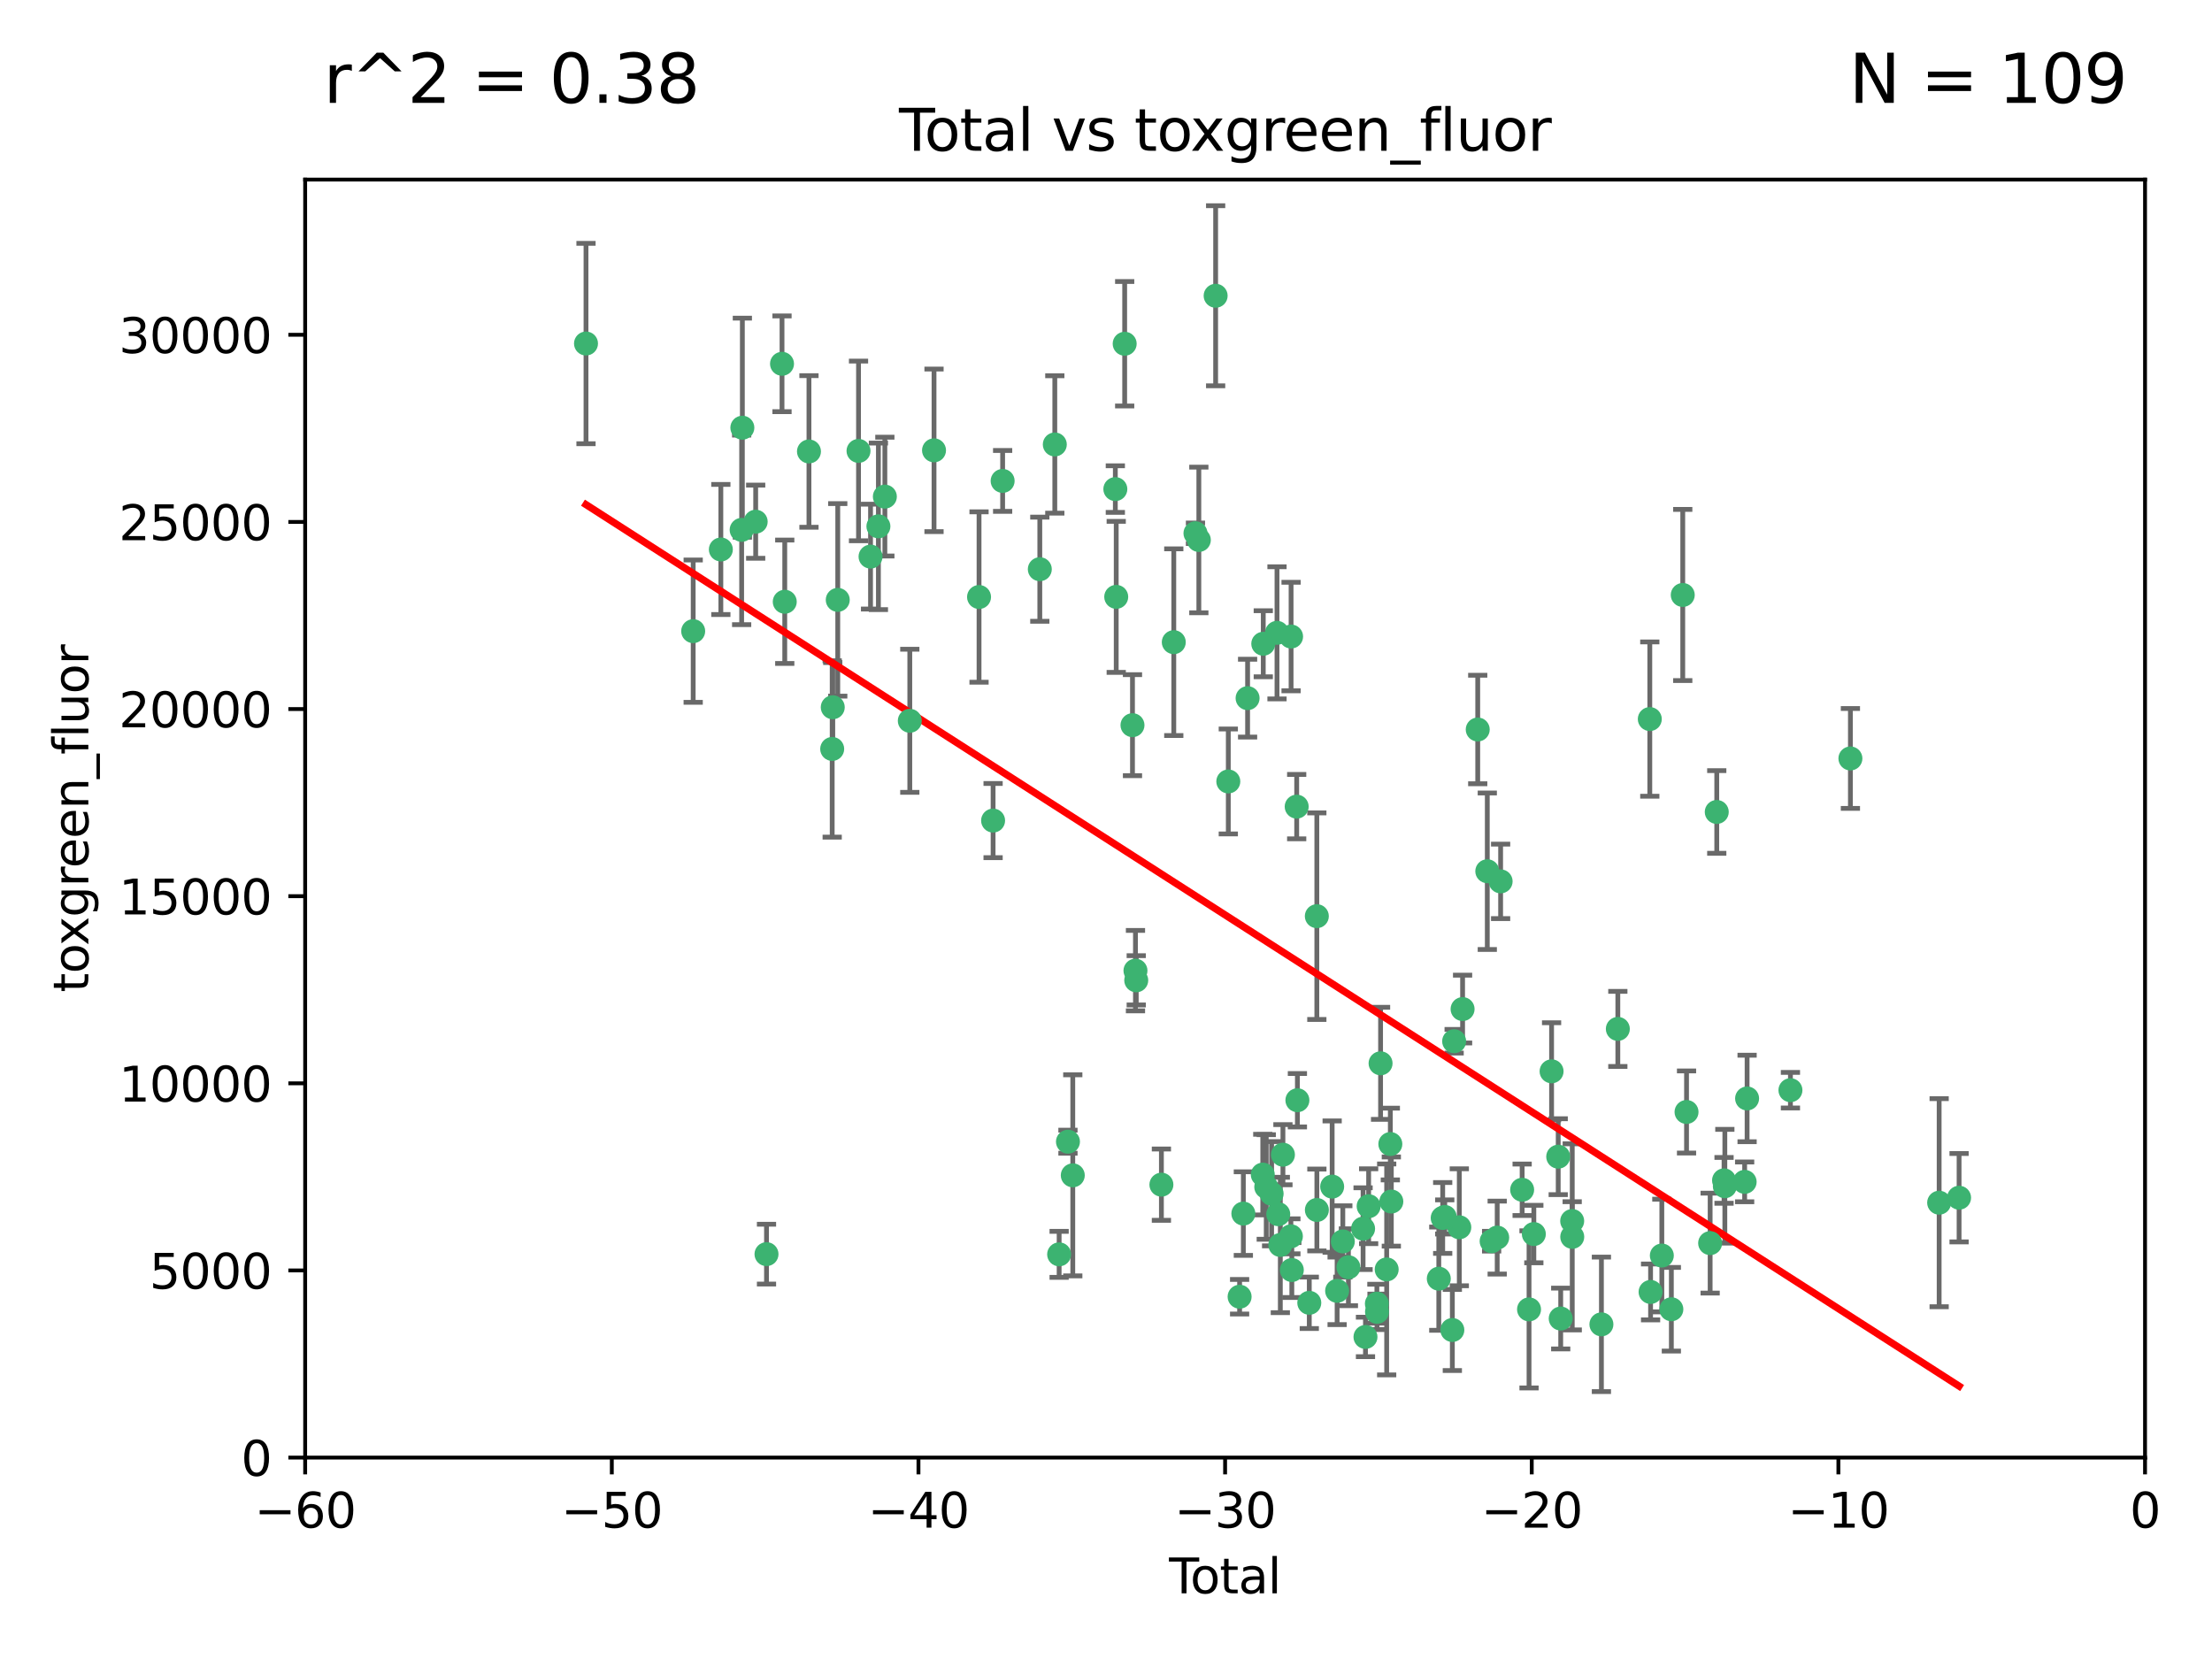 <?xml version="1.0" encoding="utf-8" standalone="no"?>
<!DOCTYPE svg PUBLIC "-//W3C//DTD SVG 1.1//EN"
  "http://www.w3.org/Graphics/SVG/1.1/DTD/svg11.dtd">
<svg xmlns:xlink="http://www.w3.org/1999/xlink" width="460.8pt" height="345.6pt" viewBox="0 0 460.8 345.6" xmlns="http://www.w3.org/2000/svg" version="1.1">
 <defs>
  <style type="text/css">*{stroke-linejoin: round; stroke-linecap: butt}</style>
 </defs>
 <g id="figure_1">
  <g id="patch_1">
   <path d="M 0 345.6 
L 460.8 345.6 
L 460.8 0 
L 0 0 
z
" style="fill: #ffffff"/>
  </g>
  <g id="axes_1">
   <g id="patch_2">
    <path d="M 63.571 303.64 
L 446.85 303.64 
L 446.85 37.411 
L 63.571 37.411 
z
" style="fill: #ffffff"/>
   </g>
   <g id="PathCollection_1">
    <defs>
     <path id="m9247bffd82" d="M 0 1.118 
C 0.297 1.118 0.581 1 0.791 0.791 
C 1 0.581 1.118 0.297 1.118 0 
C 1.118 -0.297 1 -0.581 0.791 -0.791 
C 0.581 -1 0.297 -1.118 0 -1.118 
C -0.297 -1.118 -0.581 -1 -0.791 -0.791 
C -1 -0.581 -1.118 -0.297 -1.118 0 
C -1.118 0.297 -1 0.581 -0.791 0.791 
C -0.581 1 -0.297 1.118 0 1.118 
z
" style="stroke: #3cb371"/>
    </defs>
    <g clip-path="url(#p2727b03810)">
     <use xlink:href="#m9247bffd82" x="122.075" y="71.562" style="fill: #3cb371; stroke: #3cb371"/>
     <use xlink:href="#m9247bffd82" x="144.404" y="131.48" style="fill: #3cb371; stroke: #3cb371"/>
     <use xlink:href="#m9247bffd82" x="150.166" y="114.467" style="fill: #3cb371; stroke: #3cb371"/>
     <use xlink:href="#m9247bffd82" x="154.499" y="110.38" style="fill: #3cb371; stroke: #3cb371"/>
     <use xlink:href="#m9247bffd82" x="154.646" y="89.097" style="fill: #3cb371; stroke: #3cb371"/>
     <use xlink:href="#m9247bffd82" x="157.422" y="108.676" style="fill: #3cb371; stroke: #3cb371"/>
     <use xlink:href="#m9247bffd82" x="159.676" y="261.259" style="fill: #3cb371; stroke: #3cb371"/>
     <use xlink:href="#m9247bffd82" x="162.908" y="75.786" style="fill: #3cb371; stroke: #3cb371"/>
     <use xlink:href="#m9247bffd82" x="163.479" y="125.356" style="fill: #3cb371; stroke: #3cb371"/>
     <use xlink:href="#m9247bffd82" x="168.522" y="94.046" style="fill: #3cb371; stroke: #3cb371"/>
     <use xlink:href="#m9247bffd82" x="173.36" y="156.019" style="fill: #3cb371; stroke: #3cb371"/>
     <use xlink:href="#m9247bffd82" x="173.478" y="147.335" style="fill: #3cb371; stroke: #3cb371"/>
     <use xlink:href="#m9247bffd82" x="174.52" y="124.965" style="fill: #3cb371; stroke: #3cb371"/>
     <use xlink:href="#m9247bffd82" x="178.846" y="93.933" style="fill: #3cb371; stroke: #3cb371"/>
     <use xlink:href="#m9247bffd82" x="181.35" y="115.953" style="fill: #3cb371; stroke: #3cb371"/>
     <use xlink:href="#m9247bffd82" x="182.989" y="109.646" style="fill: #3cb371; stroke: #3cb371"/>
     <use xlink:href="#m9247bffd82" x="184.332" y="103.453" style="fill: #3cb371; stroke: #3cb371"/>
     <use xlink:href="#m9247bffd82" x="189.528" y="150.153" style="fill: #3cb371; stroke: #3cb371"/>
     <use xlink:href="#m9247bffd82" x="194.574" y="93.812" style="fill: #3cb371; stroke: #3cb371"/>
     <use xlink:href="#m9247bffd82" x="203.952" y="124.367" style="fill: #3cb371; stroke: #3cb371"/>
     <use xlink:href="#m9247bffd82" x="206.88" y="170.94" style="fill: #3cb371; stroke: #3cb371"/>
     <use xlink:href="#m9247bffd82" x="208.867" y="100.184" style="fill: #3cb371; stroke: #3cb371"/>
     <use xlink:href="#m9247bffd82" x="216.611" y="118.577" style="fill: #3cb371; stroke: #3cb371"/>
     <use xlink:href="#m9247bffd82" x="219.736" y="92.588" style="fill: #3cb371; stroke: #3cb371"/>
     <use xlink:href="#m9247bffd82" x="220.638" y="261.303" style="fill: #3cb371; stroke: #3cb371"/>
     <use xlink:href="#m9247bffd82" x="222.475" y="237.833" style="fill: #3cb371; stroke: #3cb371"/>
     <use xlink:href="#m9247bffd82" x="223.48" y="244.844" style="fill: #3cb371; stroke: #3cb371"/>
     <use xlink:href="#m9247bffd82" x="232.345" y="101.886" style="fill: #3cb371; stroke: #3cb371"/>
     <use xlink:href="#m9247bffd82" x="232.53" y="124.337" style="fill: #3cb371; stroke: #3cb371"/>
     <use xlink:href="#m9247bffd82" x="234.291" y="71.61" style="fill: #3cb371; stroke: #3cb371"/>
     <use xlink:href="#m9247bffd82" x="235.917" y="151.067" style="fill: #3cb371; stroke: #3cb371"/>
     <use xlink:href="#m9247bffd82" x="236.539" y="202.203" style="fill: #3cb371; stroke: #3cb371"/>
     <use xlink:href="#m9247bffd82" x="236.699" y="204.22" style="fill: #3cb371; stroke: #3cb371"/>
     <use xlink:href="#m9247bffd82" x="241.942" y="246.787" style="fill: #3cb371; stroke: #3cb371"/>
     <use xlink:href="#m9247bffd82" x="244.521" y="133.776" style="fill: #3cb371; stroke: #3cb371"/>
     <use xlink:href="#m9247bffd82" x="249.037" y="111.087" style="fill: #3cb371; stroke: #3cb371"/>
     <use xlink:href="#m9247bffd82" x="249.741" y="112.487" style="fill: #3cb371; stroke: #3cb371"/>
     <use xlink:href="#m9247bffd82" x="253.24" y="61.614" style="fill: #3cb371; stroke: #3cb371"/>
     <use xlink:href="#m9247bffd82" x="255.878" y="162.792" style="fill: #3cb371; stroke: #3cb371"/>
     <use xlink:href="#m9247bffd82" x="258.233" y="270.13" style="fill: #3cb371; stroke: #3cb371"/>
     <use xlink:href="#m9247bffd82" x="259.013" y="252.814" style="fill: #3cb371; stroke: #3cb371"/>
     <use xlink:href="#m9247bffd82" x="259.897" y="145.439" style="fill: #3cb371; stroke: #3cb371"/>
     <use xlink:href="#m9247bffd82" x="263.059" y="244.691" style="fill: #3cb371; stroke: #3cb371"/>
     <use xlink:href="#m9247bffd82" x="263.163" y="134.104" style="fill: #3cb371; stroke: #3cb371"/>
     <use xlink:href="#m9247bffd82" x="263.785" y="247.267" style="fill: #3cb371; stroke: #3cb371"/>
     <use xlink:href="#m9247bffd82" x="264.901" y="248.674" style="fill: #3cb371; stroke: #3cb371"/>
     <use xlink:href="#m9247bffd82" x="266.022" y="131.829" style="fill: #3cb371; stroke: #3cb371"/>
     <use xlink:href="#m9247bffd82" x="266.284" y="252.941" style="fill: #3cb371; stroke: #3cb371"/>
     <use xlink:href="#m9247bffd82" x="266.715" y="259.35" style="fill: #3cb371; stroke: #3cb371"/>
     <use xlink:href="#m9247bffd82" x="267.259" y="240.543" style="fill: #3cb371; stroke: #3cb371"/>
     <use xlink:href="#m9247bffd82" x="268.915" y="257.545" style="fill: #3cb371; stroke: #3cb371"/>
     <use xlink:href="#m9247bffd82" x="268.956" y="132.603" style="fill: #3cb371; stroke: #3cb371"/>
     <use xlink:href="#m9247bffd82" x="269.11" y="264.57" style="fill: #3cb371; stroke: #3cb371"/>
     <use xlink:href="#m9247bffd82" x="270.123" y="168.036" style="fill: #3cb371; stroke: #3cb371"/>
     <use xlink:href="#m9247bffd82" x="270.272" y="229.198" style="fill: #3cb371; stroke: #3cb371"/>
     <use xlink:href="#m9247bffd82" x="272.749" y="271.4" style="fill: #3cb371; stroke: #3cb371"/>
     <use xlink:href="#m9247bffd82" x="274.32" y="190.856" style="fill: #3cb371; stroke: #3cb371"/>
     <use xlink:href="#m9247bffd82" x="274.329" y="252.059" style="fill: #3cb371; stroke: #3cb371"/>
     <use xlink:href="#m9247bffd82" x="277.512" y="247.195" style="fill: #3cb371; stroke: #3cb371"/>
     <use xlink:href="#m9247bffd82" x="278.547" y="268.906" style="fill: #3cb371; stroke: #3cb371"/>
     <use xlink:href="#m9247bffd82" x="279.733" y="258.613" style="fill: #3cb371; stroke: #3cb371"/>
     <use xlink:href="#m9247bffd82" x="280.898" y="263.993" style="fill: #3cb371; stroke: #3cb371"/>
     <use xlink:href="#m9247bffd82" x="283.955" y="255.952" style="fill: #3cb371; stroke: #3cb371"/>
     <use xlink:href="#m9247bffd82" x="284.454" y="278.508" style="fill: #3cb371; stroke: #3cb371"/>
     <use xlink:href="#m9247bffd82" x="285.113" y="251.277" style="fill: #3cb371; stroke: #3cb371"/>
     <use xlink:href="#m9247bffd82" x="286.83" y="271.584" style="fill: #3cb371; stroke: #3cb371"/>
     <use xlink:href="#m9247bffd82" x="286.857" y="273.278" style="fill: #3cb371; stroke: #3cb371"/>
     <use xlink:href="#m9247bffd82" x="287.598" y="221.508" style="fill: #3cb371; stroke: #3cb371"/>
     <use xlink:href="#m9247bffd82" x="288.87" y="264.442" style="fill: #3cb371; stroke: #3cb371"/>
     <use xlink:href="#m9247bffd82" x="289.632" y="238.323" style="fill: #3cb371; stroke: #3cb371"/>
     <use xlink:href="#m9247bffd82" x="289.839" y="250.302" style="fill: #3cb371; stroke: #3cb371"/>
     <use xlink:href="#m9247bffd82" x="299.727" y="266.371" style="fill: #3cb371; stroke: #3cb371"/>
     <use xlink:href="#m9247bffd82" x="300.54" y="253.724" style="fill: #3cb371; stroke: #3cb371"/>
     <use xlink:href="#m9247bffd82" x="300.97" y="253.509" style="fill: #3cb371; stroke: #3cb371"/>
     <use xlink:href="#m9247bffd82" x="302.549" y="277.063" style="fill: #3cb371; stroke: #3cb371"/>
     <use xlink:href="#m9247bffd82" x="302.924" y="216.908" style="fill: #3cb371; stroke: #3cb371"/>
     <use xlink:href="#m9247bffd82" x="303.999" y="255.666" style="fill: #3cb371; stroke: #3cb371"/>
     <use xlink:href="#m9247bffd82" x="304.684" y="210.208" style="fill: #3cb371; stroke: #3cb371"/>
     <use xlink:href="#m9247bffd82" x="307.838" y="151.97" style="fill: #3cb371; stroke: #3cb371"/>
     <use xlink:href="#m9247bffd82" x="309.83" y="181.494" style="fill: #3cb371; stroke: #3cb371"/>
     <use xlink:href="#m9247bffd82" x="310.734" y="258.565" style="fill: #3cb371; stroke: #3cb371"/>
     <use xlink:href="#m9247bffd82" x="311.894" y="257.812" style="fill: #3cb371; stroke: #3cb371"/>
     <use xlink:href="#m9247bffd82" x="312.607" y="183.606" style="fill: #3cb371; stroke: #3cb371"/>
     <use xlink:href="#m9247bffd82" x="317.09" y="247.85" style="fill: #3cb371; stroke: #3cb371"/>
     <use xlink:href="#m9247bffd82" x="318.526" y="272.768" style="fill: #3cb371; stroke: #3cb371"/>
     <use xlink:href="#m9247bffd82" x="319.527" y="257.076" style="fill: #3cb371; stroke: #3cb371"/>
     <use xlink:href="#m9247bffd82" x="323.223" y="223.176" style="fill: #3cb371; stroke: #3cb371"/>
     <use xlink:href="#m9247bffd82" x="324.605" y="240.958" style="fill: #3cb371; stroke: #3cb371"/>
     <use xlink:href="#m9247bffd82" x="325.125" y="274.674" style="fill: #3cb371; stroke: #3cb371"/>
     <use xlink:href="#m9247bffd82" x="327.515" y="254.362" style="fill: #3cb371; stroke: #3cb371"/>
     <use xlink:href="#m9247bffd82" x="327.528" y="257.661" style="fill: #3cb371; stroke: #3cb371"/>
     <use xlink:href="#m9247bffd82" x="333.603" y="275.887" style="fill: #3cb371; stroke: #3cb371"/>
     <use xlink:href="#m9247bffd82" x="337.025" y="214.339" style="fill: #3cb371; stroke: #3cb371"/>
     <use xlink:href="#m9247bffd82" x="343.683" y="149.795" style="fill: #3cb371; stroke: #3cb371"/>
     <use xlink:href="#m9247bffd82" x="343.846" y="269.137" style="fill: #3cb371; stroke: #3cb371"/>
     <use xlink:href="#m9247bffd82" x="346.19" y="261.551" style="fill: #3cb371; stroke: #3cb371"/>
     <use xlink:href="#m9247bffd82" x="348.174" y="272.741" style="fill: #3cb371; stroke: #3cb371"/>
     <use xlink:href="#m9247bffd82" x="350.548" y="123.943" style="fill: #3cb371; stroke: #3cb371"/>
     <use xlink:href="#m9247bffd82" x="351.336" y="231.646" style="fill: #3cb371; stroke: #3cb371"/>
     <use xlink:href="#m9247bffd82" x="356.254" y="258.966" style="fill: #3cb371; stroke: #3cb371"/>
     <use xlink:href="#m9247bffd82" x="357.632" y="169.147" style="fill: #3cb371; stroke: #3cb371"/>
     <use xlink:href="#m9247bffd82" x="359.15" y="245.892" style="fill: #3cb371; stroke: #3cb371"/>
     <use xlink:href="#m9247bffd82" x="359.317" y="247.114" style="fill: #3cb371; stroke: #3cb371"/>
     <use xlink:href="#m9247bffd82" x="363.442" y="246.204" style="fill: #3cb371; stroke: #3cb371"/>
     <use xlink:href="#m9247bffd82" x="363.952" y="228.828" style="fill: #3cb371; stroke: #3cb371"/>
     <use xlink:href="#m9247bffd82" x="372.98" y="227.107" style="fill: #3cb371; stroke: #3cb371"/>
     <use xlink:href="#m9247bffd82" x="385.474" y="157.999" style="fill: #3cb371; stroke: #3cb371"/>
     <use xlink:href="#m9247bffd82" x="403.96" y="250.544" style="fill: #3cb371; stroke: #3cb371"/>
     <use xlink:href="#m9247bffd82" x="408.113" y="249.505" style="fill: #3cb371; stroke: #3cb371"/>
    </g>
   </g>
   <g id="matplotlib.axis_1">
    <g id="xtick_1">
     <g id="line2d_1">
      <defs>
       <path id="md48e05b859" d="M 0 0 
L 0 3.5 
" style="stroke: #000000; stroke-width: 0.8"/>
      </defs>
      <g>
       <use xlink:href="#md48e05b859" x="63.571" y="303.64" style="stroke: #000000; stroke-width: 0.8"/>
      </g>
     </g>
     <g id="text_1">
      <!-- −60 -->
      <g transform="translate(53.019 318.238)scale(0.1 -0.1)">
       <defs>
        <path id="DejaVuSans-2212" d="M 678 2272 
L 4684 2272 
L 4684 1741 
L 678 1741 
L 678 2272 
z
" transform="scale(0.016)"/>
        <path id="DejaVuSans-36" d="M 2113 2584 
Q 1688 2584 1439 2293 
Q 1191 2003 1191 1497 
Q 1191 994 1439 701 
Q 1688 409 2113 409 
Q 2538 409 2786 701 
Q 3034 994 3034 1497 
Q 3034 2003 2786 2293 
Q 2538 2584 2113 2584 
z
M 3366 4563 
L 3366 3988 
Q 3128 4100 2886 4159 
Q 2644 4219 2406 4219 
Q 1781 4219 1451 3797 
Q 1122 3375 1075 2522 
Q 1259 2794 1537 2939 
Q 1816 3084 2150 3084 
Q 2853 3084 3261 2657 
Q 3669 2231 3669 1497 
Q 3669 778 3244 343 
Q 2819 -91 2113 -91 
Q 1303 -91 875 529 
Q 447 1150 447 2328 
Q 447 3434 972 4092 
Q 1497 4750 2381 4750 
Q 2619 4750 2861 4703 
Q 3103 4656 3366 4563 
z
" transform="scale(0.016)"/>
        <path id="DejaVuSans-30" d="M 2034 4250 
Q 1547 4250 1301 3770 
Q 1056 3291 1056 2328 
Q 1056 1369 1301 889 
Q 1547 409 2034 409 
Q 2525 409 2770 889 
Q 3016 1369 3016 2328 
Q 3016 3291 2770 3770 
Q 2525 4250 2034 4250 
z
M 2034 4750 
Q 2819 4750 3233 4129 
Q 3647 3509 3647 2328 
Q 3647 1150 3233 529 
Q 2819 -91 2034 -91 
Q 1250 -91 836 529 
Q 422 1150 422 2328 
Q 422 3509 836 4129 
Q 1250 4750 2034 4750 
z
" transform="scale(0.016)"/>
       </defs>
       <use xlink:href="#DejaVuSans-2212"/>
       <use xlink:href="#DejaVuSans-36" x="83.789"/>
       <use xlink:href="#DejaVuSans-30" x="147.412"/>
      </g>
     </g>
    </g>
    <g id="xtick_2">
     <g id="line2d_2">
      <g>
       <use xlink:href="#md48e05b859" x="127.451" y="303.64" style="stroke: #000000; stroke-width: 0.8"/>
      </g>
     </g>
     <g id="text_2">
      <!-- −50 -->
      <g transform="translate(116.899 318.238)scale(0.1 -0.1)">
       <defs>
        <path id="DejaVuSans-35" d="M 691 4666 
L 3169 4666 
L 3169 4134 
L 1269 4134 
L 1269 2991 
Q 1406 3038 1543 3061 
Q 1681 3084 1819 3084 
Q 2600 3084 3056 2656 
Q 3513 2228 3513 1497 
Q 3513 744 3044 326 
Q 2575 -91 1722 -91 
Q 1428 -91 1123 -41 
Q 819 9 494 109 
L 494 744 
Q 775 591 1075 516 
Q 1375 441 1709 441 
Q 2250 441 2565 725 
Q 2881 1009 2881 1497 
Q 2881 1984 2565 2268 
Q 2250 2553 1709 2553 
Q 1456 2553 1204 2497 
Q 953 2441 691 2322 
L 691 4666 
z
" transform="scale(0.016)"/>
       </defs>
       <use xlink:href="#DejaVuSans-2212"/>
       <use xlink:href="#DejaVuSans-35" x="83.789"/>
       <use xlink:href="#DejaVuSans-30" x="147.412"/>
      </g>
     </g>
    </g>
    <g id="xtick_3">
     <g id="line2d_3">
      <g>
       <use xlink:href="#md48e05b859" x="191.331" y="303.64" style="stroke: #000000; stroke-width: 0.8"/>
      </g>
     </g>
     <g id="text_3">
      <!-- −40 -->
      <g transform="translate(180.778 318.238)scale(0.1 -0.1)">
       <defs>
        <path id="DejaVuSans-34" d="M 2419 4116 
L 825 1625 
L 2419 1625 
L 2419 4116 
z
M 2253 4666 
L 3047 4666 
L 3047 1625 
L 3713 1625 
L 3713 1100 
L 3047 1100 
L 3047 0 
L 2419 0 
L 2419 1100 
L 313 1100 
L 313 1709 
L 2253 4666 
z
" transform="scale(0.016)"/>
       </defs>
       <use xlink:href="#DejaVuSans-2212"/>
       <use xlink:href="#DejaVuSans-34" x="83.789"/>
       <use xlink:href="#DejaVuSans-30" x="147.412"/>
      </g>
     </g>
    </g>
    <g id="xtick_4">
     <g id="line2d_4">
      <g>
       <use xlink:href="#md48e05b859" x="255.211" y="303.64" style="stroke: #000000; stroke-width: 0.8"/>
      </g>
     </g>
     <g id="text_4">
      <!-- −30 -->
      <g transform="translate(244.658 318.238)scale(0.1 -0.1)">
       <defs>
        <path id="DejaVuSans-33" d="M 2597 2516 
Q 3050 2419 3304 2112 
Q 3559 1806 3559 1356 
Q 3559 666 3084 287 
Q 2609 -91 1734 -91 
Q 1441 -91 1130 -33 
Q 819 25 488 141 
L 488 750 
Q 750 597 1062 519 
Q 1375 441 1716 441 
Q 2309 441 2620 675 
Q 2931 909 2931 1356 
Q 2931 1769 2642 2001 
Q 2353 2234 1838 2234 
L 1294 2234 
L 1294 2753 
L 1863 2753 
Q 2328 2753 2575 2939 
Q 2822 3125 2822 3475 
Q 2822 3834 2567 4026 
Q 2313 4219 1838 4219 
Q 1578 4219 1281 4162 
Q 984 4106 628 3988 
L 628 4550 
Q 988 4650 1302 4700 
Q 1616 4750 1894 4750 
Q 2613 4750 3031 4423 
Q 3450 4097 3450 3541 
Q 3450 3153 3228 2886 
Q 3006 2619 2597 2516 
z
" transform="scale(0.016)"/>
       </defs>
       <use xlink:href="#DejaVuSans-2212"/>
       <use xlink:href="#DejaVuSans-33" x="83.789"/>
       <use xlink:href="#DejaVuSans-30" x="147.412"/>
      </g>
     </g>
    </g>
    <g id="xtick_5">
     <g id="line2d_5">
      <g>
       <use xlink:href="#md48e05b859" x="319.09" y="303.64" style="stroke: #000000; stroke-width: 0.8"/>
      </g>
     </g>
     <g id="text_5">
      <!-- −20 -->
      <g transform="translate(308.538 318.238)scale(0.1 -0.1)">
       <defs>
        <path id="DejaVuSans-32" d="M 1228 531 
L 3431 531 
L 3431 0 
L 469 0 
L 469 531 
Q 828 903 1448 1529 
Q 2069 2156 2228 2338 
Q 2531 2678 2651 2914 
Q 2772 3150 2772 3378 
Q 2772 3750 2511 3984 
Q 2250 4219 1831 4219 
Q 1534 4219 1204 4116 
Q 875 4013 500 3803 
L 500 4441 
Q 881 4594 1212 4672 
Q 1544 4750 1819 4750 
Q 2544 4750 2975 4387 
Q 3406 4025 3406 3419 
Q 3406 3131 3298 2873 
Q 3191 2616 2906 2266 
Q 2828 2175 2409 1742 
Q 1991 1309 1228 531 
z
" transform="scale(0.016)"/>
       </defs>
       <use xlink:href="#DejaVuSans-2212"/>
       <use xlink:href="#DejaVuSans-32" x="83.789"/>
       <use xlink:href="#DejaVuSans-30" x="147.412"/>
      </g>
     </g>
    </g>
    <g id="xtick_6">
     <g id="line2d_6">
      <g>
       <use xlink:href="#md48e05b859" x="382.97" y="303.64" style="stroke: #000000; stroke-width: 0.8"/>
      </g>
     </g>
     <g id="text_6">
      <!-- −10 -->
      <g transform="translate(372.418 318.238)scale(0.1 -0.1)">
       <defs>
        <path id="DejaVuSans-31" d="M 794 531 
L 1825 531 
L 1825 4091 
L 703 3866 
L 703 4441 
L 1819 4666 
L 2450 4666 
L 2450 531 
L 3481 531 
L 3481 0 
L 794 0 
L 794 531 
z
" transform="scale(0.016)"/>
       </defs>
       <use xlink:href="#DejaVuSans-2212"/>
       <use xlink:href="#DejaVuSans-31" x="83.789"/>
       <use xlink:href="#DejaVuSans-30" x="147.412"/>
      </g>
     </g>
    </g>
    <g id="xtick_7">
     <g id="line2d_7">
      <g>
       <use xlink:href="#md48e05b859" x="446.85" y="303.64" style="stroke: #000000; stroke-width: 0.8"/>
      </g>
     </g>
     <g id="text_7">
      <!-- 0 -->
      <g transform="translate(443.669 318.238)scale(0.1 -0.1)">
       <use xlink:href="#DejaVuSans-30"/>
      </g>
     </g>
    </g>
    <g id="text_8">
     <!-- Total -->
     <g transform="translate(243.534 331.917)scale(0.1 -0.1)">
      <defs>
       <path id="DejaVuSans-54" d="M -19 4666 
L 3928 4666 
L 3928 4134 
L 2272 4134 
L 2272 0 
L 1638 0 
L 1638 4134 
L -19 4134 
L -19 4666 
z
" transform="scale(0.016)"/>
       <path id="DejaVuSans-6f" d="M 1959 3097 
Q 1497 3097 1228 2736 
Q 959 2375 959 1747 
Q 959 1119 1226 758 
Q 1494 397 1959 397 
Q 2419 397 2687 759 
Q 2956 1122 2956 1747 
Q 2956 2369 2687 2733 
Q 2419 3097 1959 3097 
z
M 1959 3584 
Q 2709 3584 3137 3096 
Q 3566 2609 3566 1747 
Q 3566 888 3137 398 
Q 2709 -91 1959 -91 
Q 1206 -91 779 398 
Q 353 888 353 1747 
Q 353 2609 779 3096 
Q 1206 3584 1959 3584 
z
" transform="scale(0.016)"/>
       <path id="DejaVuSans-74" d="M 1172 4494 
L 1172 3500 
L 2356 3500 
L 2356 3053 
L 1172 3053 
L 1172 1153 
Q 1172 725 1289 603 
Q 1406 481 1766 481 
L 2356 481 
L 2356 0 
L 1766 0 
Q 1100 0 847 248 
Q 594 497 594 1153 
L 594 3053 
L 172 3053 
L 172 3500 
L 594 3500 
L 594 4494 
L 1172 4494 
z
" transform="scale(0.016)"/>
       <path id="DejaVuSans-61" d="M 2194 1759 
Q 1497 1759 1228 1600 
Q 959 1441 959 1056 
Q 959 750 1161 570 
Q 1363 391 1709 391 
Q 2188 391 2477 730 
Q 2766 1069 2766 1631 
L 2766 1759 
L 2194 1759 
z
M 3341 1997 
L 3341 0 
L 2766 0 
L 2766 531 
Q 2569 213 2275 61 
Q 1981 -91 1556 -91 
Q 1019 -91 701 211 
Q 384 513 384 1019 
Q 384 1609 779 1909 
Q 1175 2209 1959 2209 
L 2766 2209 
L 2766 2266 
Q 2766 2663 2505 2880 
Q 2244 3097 1772 3097 
Q 1472 3097 1187 3025 
Q 903 2953 641 2809 
L 641 3341 
Q 956 3463 1253 3523 
Q 1550 3584 1831 3584 
Q 2591 3584 2966 3190 
Q 3341 2797 3341 1997 
z
" transform="scale(0.016)"/>
       <path id="DejaVuSans-6c" d="M 603 4863 
L 1178 4863 
L 1178 0 
L 603 0 
L 603 4863 
z
" transform="scale(0.016)"/>
      </defs>
      <use xlink:href="#DejaVuSans-54"/>
      <use xlink:href="#DejaVuSans-6f" x="44.084"/>
      <use xlink:href="#DejaVuSans-74" x="105.266"/>
      <use xlink:href="#DejaVuSans-61" x="144.475"/>
      <use xlink:href="#DejaVuSans-6c" x="205.754"/>
     </g>
    </g>
   </g>
   <g id="matplotlib.axis_2">
    <g id="ytick_1">
     <g id="line2d_8">
      <defs>
       <path id="m9806c87a52" d="M 0 0 
L -3.5 0 
" style="stroke: #000000; stroke-width: 0.8"/>
      </defs>
      <g>
       <use xlink:href="#m9806c87a52" x="63.571" y="303.64" style="stroke: #000000; stroke-width: 0.8"/>
      </g>
     </g>
     <g id="text_9">
      <!-- 0 -->
      <g transform="translate(50.209 307.439)scale(0.1 -0.1)">
       <use xlink:href="#DejaVuSans-30"/>
      </g>
     </g>
    </g>
    <g id="ytick_2">
     <g id="line2d_9">
      <g>
       <use xlink:href="#m9806c87a52" x="63.571" y="264.657" style="stroke: #000000; stroke-width: 0.8"/>
      </g>
     </g>
     <g id="text_10">
      <!-- 5000 -->
      <g transform="translate(31.121 268.457)scale(0.1 -0.1)">
       <use xlink:href="#DejaVuSans-35"/>
       <use xlink:href="#DejaVuSans-30" x="63.623"/>
       <use xlink:href="#DejaVuSans-30" x="127.246"/>
       <use xlink:href="#DejaVuSans-30" x="190.869"/>
      </g>
     </g>
    </g>
    <g id="ytick_3">
     <g id="line2d_10">
      <g>
       <use xlink:href="#m9806c87a52" x="63.571" y="225.675" style="stroke: #000000; stroke-width: 0.8"/>
      </g>
     </g>
     <g id="text_11">
      <!-- 10000 -->
      <g transform="translate(24.759 229.474)scale(0.1 -0.1)">
       <use xlink:href="#DejaVuSans-31"/>
       <use xlink:href="#DejaVuSans-30" x="63.623"/>
       <use xlink:href="#DejaVuSans-30" x="127.246"/>
       <use xlink:href="#DejaVuSans-30" x="190.869"/>
       <use xlink:href="#DejaVuSans-30" x="254.492"/>
      </g>
     </g>
    </g>
    <g id="ytick_4">
     <g id="line2d_11">
      <g>
       <use xlink:href="#m9806c87a52" x="63.571" y="186.692" style="stroke: #000000; stroke-width: 0.8"/>
      </g>
     </g>
     <g id="text_12">
      <!-- 15000 -->
      <g transform="translate(24.759 190.492)scale(0.1 -0.1)">
       <use xlink:href="#DejaVuSans-31"/>
       <use xlink:href="#DejaVuSans-35" x="63.623"/>
       <use xlink:href="#DejaVuSans-30" x="127.246"/>
       <use xlink:href="#DejaVuSans-30" x="190.869"/>
       <use xlink:href="#DejaVuSans-30" x="254.492"/>
      </g>
     </g>
    </g>
    <g id="ytick_5">
     <g id="line2d_12">
      <g>
       <use xlink:href="#m9806c87a52" x="63.571" y="147.71" style="stroke: #000000; stroke-width: 0.8"/>
      </g>
     </g>
     <g id="text_13">
      <!-- 20000 -->
      <g transform="translate(24.759 151.509)scale(0.1 -0.1)">
       <use xlink:href="#DejaVuSans-32"/>
       <use xlink:href="#DejaVuSans-30" x="63.623"/>
       <use xlink:href="#DejaVuSans-30" x="127.246"/>
       <use xlink:href="#DejaVuSans-30" x="190.869"/>
       <use xlink:href="#DejaVuSans-30" x="254.492"/>
      </g>
     </g>
    </g>
    <g id="ytick_6">
     <g id="line2d_13">
      <g>
       <use xlink:href="#m9806c87a52" x="63.571" y="108.727" style="stroke: #000000; stroke-width: 0.8"/>
      </g>
     </g>
     <g id="text_14">
      <!-- 25000 -->
      <g transform="translate(24.759 112.527)scale(0.1 -0.1)">
       <use xlink:href="#DejaVuSans-32"/>
       <use xlink:href="#DejaVuSans-35" x="63.623"/>
       <use xlink:href="#DejaVuSans-30" x="127.246"/>
       <use xlink:href="#DejaVuSans-30" x="190.869"/>
       <use xlink:href="#DejaVuSans-30" x="254.492"/>
      </g>
     </g>
    </g>
    <g id="ytick_7">
     <g id="line2d_14">
      <g>
       <use xlink:href="#m9806c87a52" x="63.571" y="69.745" style="stroke: #000000; stroke-width: 0.8"/>
      </g>
     </g>
     <g id="text_15">
      <!-- 30000 -->
      <g transform="translate(24.759 73.544)scale(0.1 -0.1)">
       <use xlink:href="#DejaVuSans-33"/>
       <use xlink:href="#DejaVuSans-30" x="63.623"/>
       <use xlink:href="#DejaVuSans-30" x="127.246"/>
       <use xlink:href="#DejaVuSans-30" x="190.869"/>
       <use xlink:href="#DejaVuSans-30" x="254.492"/>
      </g>
     </g>
    </g>
    <g id="text_16">
     <!-- toxgreen_fluor -->
     <g transform="translate(18.401 206.72)rotate(-90)scale(0.1 -0.1)">
      <defs>
       <path id="DejaVuSans-78" d="M 3513 3500 
L 2247 1797 
L 3578 0 
L 2900 0 
L 1881 1375 
L 863 0 
L 184 0 
L 1544 1831 
L 300 3500 
L 978 3500 
L 1906 2253 
L 2834 3500 
L 3513 3500 
z
" transform="scale(0.016)"/>
       <path id="DejaVuSans-67" d="M 2906 1791 
Q 2906 2416 2648 2759 
Q 2391 3103 1925 3103 
Q 1463 3103 1205 2759 
Q 947 2416 947 1791 
Q 947 1169 1205 825 
Q 1463 481 1925 481 
Q 2391 481 2648 825 
Q 2906 1169 2906 1791 
z
M 3481 434 
Q 3481 -459 3084 -895 
Q 2688 -1331 1869 -1331 
Q 1566 -1331 1297 -1286 
Q 1028 -1241 775 -1147 
L 775 -588 
Q 1028 -725 1275 -790 
Q 1522 -856 1778 -856 
Q 2344 -856 2625 -561 
Q 2906 -266 2906 331 
L 2906 616 
Q 2728 306 2450 153 
Q 2172 0 1784 0 
Q 1141 0 747 490 
Q 353 981 353 1791 
Q 353 2603 747 3093 
Q 1141 3584 1784 3584 
Q 2172 3584 2450 3431 
Q 2728 3278 2906 2969 
L 2906 3500 
L 3481 3500 
L 3481 434 
z
" transform="scale(0.016)"/>
       <path id="DejaVuSans-72" d="M 2631 2963 
Q 2534 3019 2420 3045 
Q 2306 3072 2169 3072 
Q 1681 3072 1420 2755 
Q 1159 2438 1159 1844 
L 1159 0 
L 581 0 
L 581 3500 
L 1159 3500 
L 1159 2956 
Q 1341 3275 1631 3429 
Q 1922 3584 2338 3584 
Q 2397 3584 2469 3576 
Q 2541 3569 2628 3553 
L 2631 2963 
z
" transform="scale(0.016)"/>
       <path id="DejaVuSans-65" d="M 3597 1894 
L 3597 1613 
L 953 1613 
Q 991 1019 1311 708 
Q 1631 397 2203 397 
Q 2534 397 2845 478 
Q 3156 559 3463 722 
L 3463 178 
Q 3153 47 2828 -22 
Q 2503 -91 2169 -91 
Q 1331 -91 842 396 
Q 353 884 353 1716 
Q 353 2575 817 3079 
Q 1281 3584 2069 3584 
Q 2775 3584 3186 3129 
Q 3597 2675 3597 1894 
z
M 3022 2063 
Q 3016 2534 2758 2815 
Q 2500 3097 2075 3097 
Q 1594 3097 1305 2825 
Q 1016 2553 972 2059 
L 3022 2063 
z
" transform="scale(0.016)"/>
       <path id="DejaVuSans-6e" d="M 3513 2113 
L 3513 0 
L 2938 0 
L 2938 2094 
Q 2938 2591 2744 2837 
Q 2550 3084 2163 3084 
Q 1697 3084 1428 2787 
Q 1159 2491 1159 1978 
L 1159 0 
L 581 0 
L 581 3500 
L 1159 3500 
L 1159 2956 
Q 1366 3272 1645 3428 
Q 1925 3584 2291 3584 
Q 2894 3584 3203 3211 
Q 3513 2838 3513 2113 
z
" transform="scale(0.016)"/>
       <path id="DejaVuSans-5f" d="M 3263 -1063 
L 3263 -1509 
L -63 -1509 
L -63 -1063 
L 3263 -1063 
z
" transform="scale(0.016)"/>
       <path id="DejaVuSans-66" d="M 2375 4863 
L 2375 4384 
L 1825 4384 
Q 1516 4384 1395 4259 
Q 1275 4134 1275 3809 
L 1275 3500 
L 2222 3500 
L 2222 3053 
L 1275 3053 
L 1275 0 
L 697 0 
L 697 3053 
L 147 3053 
L 147 3500 
L 697 3500 
L 697 3744 
Q 697 4328 969 4595 
Q 1241 4863 1831 4863 
L 2375 4863 
z
" transform="scale(0.016)"/>
       <path id="DejaVuSans-75" d="M 544 1381 
L 544 3500 
L 1119 3500 
L 1119 1403 
Q 1119 906 1312 657 
Q 1506 409 1894 409 
Q 2359 409 2629 706 
Q 2900 1003 2900 1516 
L 2900 3500 
L 3475 3500 
L 3475 0 
L 2900 0 
L 2900 538 
Q 2691 219 2414 64 
Q 2138 -91 1772 -91 
Q 1169 -91 856 284 
Q 544 659 544 1381 
z
M 1991 3584 
L 1991 3584 
z
" transform="scale(0.016)"/>
      </defs>
      <use xlink:href="#DejaVuSans-74"/>
      <use xlink:href="#DejaVuSans-6f" x="39.209"/>
      <use xlink:href="#DejaVuSans-78" x="97.266"/>
      <use xlink:href="#DejaVuSans-67" x="156.445"/>
      <use xlink:href="#DejaVuSans-72" x="219.922"/>
      <use xlink:href="#DejaVuSans-65" x="258.785"/>
      <use xlink:href="#DejaVuSans-65" x="320.309"/>
      <use xlink:href="#DejaVuSans-6e" x="381.832"/>
      <use xlink:href="#DejaVuSans-5f" x="445.211"/>
      <use xlink:href="#DejaVuSans-66" x="495.211"/>
      <use xlink:href="#DejaVuSans-6c" x="530.416"/>
      <use xlink:href="#DejaVuSans-75" x="558.199"/>
      <use xlink:href="#DejaVuSans-6f" x="621.578"/>
      <use xlink:href="#DejaVuSans-72" x="682.76"/>
     </g>
    </g>
   </g>
   <g id="LineCollection_1">
    <path d="M 122.075 92.434 
L 122.075 50.691 
" clip-path="url(#p2727b03810)" style="fill: none; stroke: #696969"/>
    <path d="M 144.404 146.307 
L 144.404 116.654 
" clip-path="url(#p2727b03810)" style="fill: none; stroke: #696969"/>
    <path d="M 150.166 128.017 
L 150.166 100.917 
" clip-path="url(#p2727b03810)" style="fill: none; stroke: #696969"/>
    <path d="M 154.499 130.124 
L 154.499 90.636 
" clip-path="url(#p2727b03810)" style="fill: none; stroke: #696969"/>
    <path d="M 154.646 111.917 
L 154.646 66.277 
" clip-path="url(#p2727b03810)" style="fill: none; stroke: #696969"/>
    <path d="M 157.422 116.296 
L 157.422 101.057 
" clip-path="url(#p2727b03810)" style="fill: none; stroke: #696969"/>
    <path d="M 159.676 267.49 
L 159.676 255.028 
" clip-path="url(#p2727b03810)" style="fill: none; stroke: #696969"/>
    <path d="M 162.908 85.756 
L 162.908 65.815 
" clip-path="url(#p2727b03810)" style="fill: none; stroke: #696969"/>
    <path d="M 163.479 138.211 
L 163.479 112.501 
" clip-path="url(#p2727b03810)" style="fill: none; stroke: #696969"/>
    <path d="M 168.522 109.836 
L 168.522 78.257 
" clip-path="url(#p2727b03810)" style="fill: none; stroke: #696969"/>
    <path d="M 173.36 174.39 
L 173.36 137.647 
" clip-path="url(#p2727b03810)" style="fill: none; stroke: #696969"/>
    <path d="M 173.478 156.65 
L 173.478 138.02 
" clip-path="url(#p2727b03810)" style="fill: none; stroke: #696969"/>
    <path d="M 174.52 145.018 
L 174.52 104.912 
" clip-path="url(#p2727b03810)" style="fill: none; stroke: #696969"/>
    <path d="M 178.846 112.649 
L 178.846 75.218 
" clip-path="url(#p2727b03810)" style="fill: none; stroke: #696969"/>
    <path d="M 181.35 126.872 
L 181.35 105.035 
" clip-path="url(#p2727b03810)" style="fill: none; stroke: #696969"/>
    <path d="M 182.989 126.988 
L 182.989 92.305 
" clip-path="url(#p2727b03810)" style="fill: none; stroke: #696969"/>
    <path d="M 184.332 115.826 
L 184.332 91.08 
" clip-path="url(#p2727b03810)" style="fill: none; stroke: #696969"/>
    <path d="M 189.528 165.057 
L 189.528 135.25 
" clip-path="url(#p2727b03810)" style="fill: none; stroke: #696969"/>
    <path d="M 194.574 110.745 
L 194.574 76.878 
" clip-path="url(#p2727b03810)" style="fill: none; stroke: #696969"/>
    <path d="M 203.952 142.114 
L 203.952 106.621 
" clip-path="url(#p2727b03810)" style="fill: none; stroke: #696969"/>
    <path d="M 206.88 178.667 
L 206.88 163.212 
" clip-path="url(#p2727b03810)" style="fill: none; stroke: #696969"/>
    <path d="M 208.867 106.525 
L 208.867 93.844 
" clip-path="url(#p2727b03810)" style="fill: none; stroke: #696969"/>
    <path d="M 216.611 129.424 
L 216.611 107.731 
" clip-path="url(#p2727b03810)" style="fill: none; stroke: #696969"/>
    <path d="M 219.736 106.902 
L 219.736 78.274 
" clip-path="url(#p2727b03810)" style="fill: none; stroke: #696969"/>
    <path d="M 220.638 266.097 
L 220.638 256.51 
" clip-path="url(#p2727b03810)" style="fill: none; stroke: #696969"/>
    <path d="M 222.475 240.234 
L 222.475 235.431 
" clip-path="url(#p2727b03810)" style="fill: none; stroke: #696969"/>
    <path d="M 223.48 265.789 
L 223.48 223.9 
" clip-path="url(#p2727b03810)" style="fill: none; stroke: #696969"/>
    <path d="M 232.345 106.741 
L 232.345 97.032 
" clip-path="url(#p2727b03810)" style="fill: none; stroke: #696969"/>
    <path d="M 232.53 140.07 
L 232.53 108.604 
" clip-path="url(#p2727b03810)" style="fill: none; stroke: #696969"/>
    <path d="M 234.291 84.576 
L 234.291 58.645 
" clip-path="url(#p2727b03810)" style="fill: none; stroke: #696969"/>
    <path d="M 235.917 161.588 
L 235.917 140.547 
" clip-path="url(#p2727b03810)" style="fill: none; stroke: #696969"/>
    <path d="M 236.539 210.579 
L 236.539 193.826 
" clip-path="url(#p2727b03810)" style="fill: none; stroke: #696969"/>
    <path d="M 236.699 209.352 
L 236.699 199.087 
" clip-path="url(#p2727b03810)" style="fill: none; stroke: #696969"/>
    <path d="M 241.942 254.215 
L 241.942 239.358 
" clip-path="url(#p2727b03810)" style="fill: none; stroke: #696969"/>
    <path d="M 244.521 153.222 
L 244.521 114.33 
" clip-path="url(#p2727b03810)" style="fill: none; stroke: #696969"/>
    <path d="M 249.037 113.226 
L 249.037 108.949 
" clip-path="url(#p2727b03810)" style="fill: none; stroke: #696969"/>
    <path d="M 249.741 127.655 
L 249.741 97.319 
" clip-path="url(#p2727b03810)" style="fill: none; stroke: #696969"/>
    <path d="M 253.24 80.373 
L 253.24 42.855 
" clip-path="url(#p2727b03810)" style="fill: none; stroke: #696969"/>
    <path d="M 255.878 173.718 
L 255.878 151.865 
" clip-path="url(#p2727b03810)" style="fill: none; stroke: #696969"/>
    <path d="M 258.233 273.73 
L 258.233 266.53 
" clip-path="url(#p2727b03810)" style="fill: none; stroke: #696969"/>
    <path d="M 259.013 261.522 
L 259.013 244.105 
" clip-path="url(#p2727b03810)" style="fill: none; stroke: #696969"/>
    <path d="M 259.897 153.546 
L 259.897 137.331 
" clip-path="url(#p2727b03810)" style="fill: none; stroke: #696969"/>
    <path d="M 263.059 253.088 
L 263.059 236.294 
" clip-path="url(#p2727b03810)" style="fill: none; stroke: #696969"/>
    <path d="M 263.163 140.983 
L 263.163 127.226 
" clip-path="url(#p2727b03810)" style="fill: none; stroke: #696969"/>
    <path d="M 263.785 258.157 
L 263.785 236.377 
" clip-path="url(#p2727b03810)" style="fill: none; stroke: #696969"/>
    <path d="M 264.901 259.535 
L 264.901 237.813 
" clip-path="url(#p2727b03810)" style="fill: none; stroke: #696969"/>
    <path d="M 266.022 145.591 
L 266.022 118.067 
" clip-path="url(#p2727b03810)" style="fill: none; stroke: #696969"/>
    <path d="M 266.284 253.603 
L 266.284 252.279 
" clip-path="url(#p2727b03810)" style="fill: none; stroke: #696969"/>
    <path d="M 266.715 273.451 
L 266.715 245.249 
" clip-path="url(#p2727b03810)" style="fill: none; stroke: #696969"/>
    <path d="M 267.259 246.81 
L 267.259 234.275 
" clip-path="url(#p2727b03810)" style="fill: none; stroke: #696969"/>
    <path d="M 268.915 261.193 
L 268.915 253.898 
" clip-path="url(#p2727b03810)" style="fill: none; stroke: #696969"/>
    <path d="M 268.956 143.904 
L 268.956 121.303 
" clip-path="url(#p2727b03810)" style="fill: none; stroke: #696969"/>
    <path d="M 269.11 270.294 
L 269.11 258.847 
" clip-path="url(#p2727b03810)" style="fill: none; stroke: #696969"/>
    <path d="M 270.123 174.742 
L 270.123 161.329 
" clip-path="url(#p2727b03810)" style="fill: none; stroke: #696969"/>
    <path d="M 270.272 234.763 
L 270.272 223.632 
" clip-path="url(#p2727b03810)" style="fill: none; stroke: #696969"/>
    <path d="M 272.749 276.759 
L 272.749 266.041 
" clip-path="url(#p2727b03810)" style="fill: none; stroke: #696969"/>
    <path d="M 274.32 212.373 
L 274.32 169.339 
" clip-path="url(#p2727b03810)" style="fill: none; stroke: #696969"/>
    <path d="M 274.329 260.585 
L 274.329 243.534 
" clip-path="url(#p2727b03810)" style="fill: none; stroke: #696969"/>
    <path d="M 277.512 260.88 
L 277.512 233.51 
" clip-path="url(#p2727b03810)" style="fill: none; stroke: #696969"/>
    <path d="M 278.547 275.94 
L 278.547 261.871 
" clip-path="url(#p2727b03810)" style="fill: none; stroke: #696969"/>
    <path d="M 279.733 266.044 
L 279.733 251.182 
" clip-path="url(#p2727b03810)" style="fill: none; stroke: #696969"/>
    <path d="M 280.898 272.003 
L 280.898 255.982 
" clip-path="url(#p2727b03810)" style="fill: none; stroke: #696969"/>
    <path d="M 283.955 264.468 
L 283.955 247.435 
" clip-path="url(#p2727b03810)" style="fill: none; stroke: #696969"/>
    <path d="M 284.454 282.62 
L 284.454 274.397 
" clip-path="url(#p2727b03810)" style="fill: none; stroke: #696969"/>
    <path d="M 285.113 259.072 
L 285.113 243.481 
" clip-path="url(#p2727b03810)" style="fill: none; stroke: #696969"/>
    <path d="M 286.83 275.64 
L 286.83 267.529 
" clip-path="url(#p2727b03810)" style="fill: none; stroke: #696969"/>
    <path d="M 286.857 276.97 
L 286.857 269.585 
" clip-path="url(#p2727b03810)" style="fill: none; stroke: #696969"/>
    <path d="M 287.598 233.182 
L 287.598 209.833 
" clip-path="url(#p2727b03810)" style="fill: none; stroke: #696969"/>
    <path d="M 288.87 286.412 
L 288.87 242.472 
" clip-path="url(#p2727b03810)" style="fill: none; stroke: #696969"/>
    <path d="M 289.632 245.797 
L 289.632 230.849 
" clip-path="url(#p2727b03810)" style="fill: none; stroke: #696969"/>
    <path d="M 289.839 259.588 
L 289.839 241.016 
" clip-path="url(#p2727b03810)" style="fill: none; stroke: #696969"/>
    <path d="M 299.727 277.129 
L 299.727 255.613 
" clip-path="url(#p2727b03810)" style="fill: none; stroke: #696969"/>
    <path d="M 300.54 261.105 
L 300.54 246.342 
" clip-path="url(#p2727b03810)" style="fill: none; stroke: #696969"/>
    <path d="M 300.97 257.063 
L 300.97 249.955 
" clip-path="url(#p2727b03810)" style="fill: none; stroke: #696969"/>
    <path d="M 302.549 285.505 
L 302.549 268.621 
" clip-path="url(#p2727b03810)" style="fill: none; stroke: #696969"/>
    <path d="M 302.924 219.374 
L 302.924 214.442 
" clip-path="url(#p2727b03810)" style="fill: none; stroke: #696969"/>
    <path d="M 303.999 267.849 
L 303.999 243.483 
" clip-path="url(#p2727b03810)" style="fill: none; stroke: #696969"/>
    <path d="M 304.684 217.272 
L 304.684 203.144 
" clip-path="url(#p2727b03810)" style="fill: none; stroke: #696969"/>
    <path d="M 307.838 163.271 
L 307.838 140.669 
" clip-path="url(#p2727b03810)" style="fill: none; stroke: #696969"/>
    <path d="M 309.83 197.796 
L 309.83 165.192 
" clip-path="url(#p2727b03810)" style="fill: none; stroke: #696969"/>
    <path d="M 310.734 260.625 
L 310.734 256.505 
" clip-path="url(#p2727b03810)" style="fill: none; stroke: #696969"/>
    <path d="M 311.894 265.41 
L 311.894 250.214 
" clip-path="url(#p2727b03810)" style="fill: none; stroke: #696969"/>
    <path d="M 312.607 191.362 
L 312.607 175.85 
" clip-path="url(#p2727b03810)" style="fill: none; stroke: #696969"/>
    <path d="M 317.09 253.211 
L 317.09 242.49 
" clip-path="url(#p2727b03810)" style="fill: none; stroke: #696969"/>
    <path d="M 318.526 289.135 
L 318.526 256.401 
" clip-path="url(#p2727b03810)" style="fill: none; stroke: #696969"/>
    <path d="M 319.527 263.063 
L 319.527 251.09 
" clip-path="url(#p2727b03810)" style="fill: none; stroke: #696969"/>
    <path d="M 323.223 233.292 
L 323.223 213.059 
" clip-path="url(#p2727b03810)" style="fill: none; stroke: #696969"/>
    <path d="M 324.605 248.861 
L 324.605 233.054 
" clip-path="url(#p2727b03810)" style="fill: none; stroke: #696969"/>
    <path d="M 325.125 281.008 
L 325.125 268.341 
" clip-path="url(#p2727b03810)" style="fill: none; stroke: #696969"/>
    <path d="M 327.515 258.391 
L 327.515 250.333 
" clip-path="url(#p2727b03810)" style="fill: none; stroke: #696969"/>
    <path d="M 327.528 277.044 
L 327.528 238.278 
" clip-path="url(#p2727b03810)" style="fill: none; stroke: #696969"/>
    <path d="M 333.603 289.896 
L 333.603 261.877 
" clip-path="url(#p2727b03810)" style="fill: none; stroke: #696969"/>
    <path d="M 337.025 222.158 
L 337.025 206.52 
" clip-path="url(#p2727b03810)" style="fill: none; stroke: #696969"/>
    <path d="M 343.683 165.867 
L 343.683 133.723 
" clip-path="url(#p2727b03810)" style="fill: none; stroke: #696969"/>
    <path d="M 343.846 274.956 
L 343.846 263.317 
" clip-path="url(#p2727b03810)" style="fill: none; stroke: #696969"/>
    <path d="M 346.19 273.286 
L 346.19 249.816 
" clip-path="url(#p2727b03810)" style="fill: none; stroke: #696969"/>
    <path d="M 348.174 281.454 
L 348.174 264.027 
" clip-path="url(#p2727b03810)" style="fill: none; stroke: #696969"/>
    <path d="M 350.548 141.769 
L 350.548 106.117 
" clip-path="url(#p2727b03810)" style="fill: none; stroke: #696969"/>
    <path d="M 351.336 240.199 
L 351.336 223.093 
" clip-path="url(#p2727b03810)" style="fill: none; stroke: #696969"/>
    <path d="M 356.254 269.373 
L 356.254 248.559 
" clip-path="url(#p2727b03810)" style="fill: none; stroke: #696969"/>
    <path d="M 357.632 177.757 
L 357.632 160.538 
" clip-path="url(#p2727b03810)" style="fill: none; stroke: #696969"/>
    <path d="M 359.15 250.663 
L 359.15 241.12 
" clip-path="url(#p2727b03810)" style="fill: none; stroke: #696969"/>
    <path d="M 359.317 258.965 
L 359.317 235.264 
" clip-path="url(#p2727b03810)" style="fill: none; stroke: #696969"/>
    <path d="M 363.442 250.348 
L 363.442 242.06 
" clip-path="url(#p2727b03810)" style="fill: none; stroke: #696969"/>
    <path d="M 363.952 237.837 
L 363.952 219.82 
" clip-path="url(#p2727b03810)" style="fill: none; stroke: #696969"/>
    <path d="M 372.98 230.811 
L 372.98 223.403 
" clip-path="url(#p2727b03810)" style="fill: none; stroke: #696969"/>
    <path d="M 385.474 168.403 
L 385.474 147.594 
" clip-path="url(#p2727b03810)" style="fill: none; stroke: #696969"/>
    <path d="M 403.96 272.215 
L 403.96 228.872 
" clip-path="url(#p2727b03810)" style="fill: none; stroke: #696969"/>
    <path d="M 408.113 258.71 
L 408.113 240.299 
" clip-path="url(#p2727b03810)" style="fill: none; stroke: #696969"/>
   </g>
   <g id="line2d_15">
    <defs>
     <path id="m4366eda73d" d="M 2 0 
L -2 -0 
" style="stroke: #696969"/>
    </defs>
    <g clip-path="url(#p2727b03810)">
     <use xlink:href="#m4366eda73d" x="122.075" y="92.434" style="fill: #696969; stroke: #696969"/>
     <use xlink:href="#m4366eda73d" x="144.404" y="146.307" style="fill: #696969; stroke: #696969"/>
     <use xlink:href="#m4366eda73d" x="150.166" y="128.017" style="fill: #696969; stroke: #696969"/>
     <use xlink:href="#m4366eda73d" x="154.499" y="130.124" style="fill: #696969; stroke: #696969"/>
     <use xlink:href="#m4366eda73d" x="154.646" y="111.917" style="fill: #696969; stroke: #696969"/>
     <use xlink:href="#m4366eda73d" x="157.422" y="116.296" style="fill: #696969; stroke: #696969"/>
     <use xlink:href="#m4366eda73d" x="159.676" y="267.49" style="fill: #696969; stroke: #696969"/>
     <use xlink:href="#m4366eda73d" x="162.908" y="85.756" style="fill: #696969; stroke: #696969"/>
     <use xlink:href="#m4366eda73d" x="163.479" y="138.211" style="fill: #696969; stroke: #696969"/>
     <use xlink:href="#m4366eda73d" x="168.522" y="109.836" style="fill: #696969; stroke: #696969"/>
     <use xlink:href="#m4366eda73d" x="173.36" y="174.39" style="fill: #696969; stroke: #696969"/>
     <use xlink:href="#m4366eda73d" x="173.478" y="156.65" style="fill: #696969; stroke: #696969"/>
     <use xlink:href="#m4366eda73d" x="174.52" y="145.018" style="fill: #696969; stroke: #696969"/>
     <use xlink:href="#m4366eda73d" x="178.846" y="112.649" style="fill: #696969; stroke: #696969"/>
     <use xlink:href="#m4366eda73d" x="181.35" y="126.872" style="fill: #696969; stroke: #696969"/>
     <use xlink:href="#m4366eda73d" x="182.989" y="126.988" style="fill: #696969; stroke: #696969"/>
     <use xlink:href="#m4366eda73d" x="184.332" y="115.826" style="fill: #696969; stroke: #696969"/>
     <use xlink:href="#m4366eda73d" x="189.528" y="165.057" style="fill: #696969; stroke: #696969"/>
     <use xlink:href="#m4366eda73d" x="194.574" y="110.745" style="fill: #696969; stroke: #696969"/>
     <use xlink:href="#m4366eda73d" x="203.952" y="142.114" style="fill: #696969; stroke: #696969"/>
     <use xlink:href="#m4366eda73d" x="206.88" y="178.667" style="fill: #696969; stroke: #696969"/>
     <use xlink:href="#m4366eda73d" x="208.867" y="106.525" style="fill: #696969; stroke: #696969"/>
     <use xlink:href="#m4366eda73d" x="216.611" y="129.424" style="fill: #696969; stroke: #696969"/>
     <use xlink:href="#m4366eda73d" x="219.736" y="106.902" style="fill: #696969; stroke: #696969"/>
     <use xlink:href="#m4366eda73d" x="220.638" y="266.097" style="fill: #696969; stroke: #696969"/>
     <use xlink:href="#m4366eda73d" x="222.475" y="240.234" style="fill: #696969; stroke: #696969"/>
     <use xlink:href="#m4366eda73d" x="223.48" y="265.789" style="fill: #696969; stroke: #696969"/>
     <use xlink:href="#m4366eda73d" x="232.345" y="106.741" style="fill: #696969; stroke: #696969"/>
     <use xlink:href="#m4366eda73d" x="232.53" y="140.07" style="fill: #696969; stroke: #696969"/>
     <use xlink:href="#m4366eda73d" x="234.291" y="84.576" style="fill: #696969; stroke: #696969"/>
     <use xlink:href="#m4366eda73d" x="235.917" y="161.588" style="fill: #696969; stroke: #696969"/>
     <use xlink:href="#m4366eda73d" x="236.539" y="210.579" style="fill: #696969; stroke: #696969"/>
     <use xlink:href="#m4366eda73d" x="236.699" y="209.352" style="fill: #696969; stroke: #696969"/>
     <use xlink:href="#m4366eda73d" x="241.942" y="254.215" style="fill: #696969; stroke: #696969"/>
     <use xlink:href="#m4366eda73d" x="244.521" y="153.222" style="fill: #696969; stroke: #696969"/>
     <use xlink:href="#m4366eda73d" x="249.037" y="113.226" style="fill: #696969; stroke: #696969"/>
     <use xlink:href="#m4366eda73d" x="249.741" y="127.655" style="fill: #696969; stroke: #696969"/>
     <use xlink:href="#m4366eda73d" x="253.24" y="80.373" style="fill: #696969; stroke: #696969"/>
     <use xlink:href="#m4366eda73d" x="255.878" y="173.718" style="fill: #696969; stroke: #696969"/>
     <use xlink:href="#m4366eda73d" x="258.233" y="273.73" style="fill: #696969; stroke: #696969"/>
     <use xlink:href="#m4366eda73d" x="259.013" y="261.522" style="fill: #696969; stroke: #696969"/>
     <use xlink:href="#m4366eda73d" x="259.897" y="153.546" style="fill: #696969; stroke: #696969"/>
     <use xlink:href="#m4366eda73d" x="263.059" y="253.088" style="fill: #696969; stroke: #696969"/>
     <use xlink:href="#m4366eda73d" x="263.163" y="140.983" style="fill: #696969; stroke: #696969"/>
     <use xlink:href="#m4366eda73d" x="263.785" y="258.157" style="fill: #696969; stroke: #696969"/>
     <use xlink:href="#m4366eda73d" x="264.901" y="259.535" style="fill: #696969; stroke: #696969"/>
     <use xlink:href="#m4366eda73d" x="266.022" y="145.591" style="fill: #696969; stroke: #696969"/>
     <use xlink:href="#m4366eda73d" x="266.284" y="253.603" style="fill: #696969; stroke: #696969"/>
     <use xlink:href="#m4366eda73d" x="266.715" y="273.451" style="fill: #696969; stroke: #696969"/>
     <use xlink:href="#m4366eda73d" x="267.259" y="246.81" style="fill: #696969; stroke: #696969"/>
     <use xlink:href="#m4366eda73d" x="268.915" y="261.193" style="fill: #696969; stroke: #696969"/>
     <use xlink:href="#m4366eda73d" x="268.956" y="143.904" style="fill: #696969; stroke: #696969"/>
     <use xlink:href="#m4366eda73d" x="269.11" y="270.294" style="fill: #696969; stroke: #696969"/>
     <use xlink:href="#m4366eda73d" x="270.123" y="174.742" style="fill: #696969; stroke: #696969"/>
     <use xlink:href="#m4366eda73d" x="270.272" y="234.763" style="fill: #696969; stroke: #696969"/>
     <use xlink:href="#m4366eda73d" x="272.749" y="276.759" style="fill: #696969; stroke: #696969"/>
     <use xlink:href="#m4366eda73d" x="274.32" y="212.373" style="fill: #696969; stroke: #696969"/>
     <use xlink:href="#m4366eda73d" x="274.329" y="260.585" style="fill: #696969; stroke: #696969"/>
     <use xlink:href="#m4366eda73d" x="277.512" y="260.88" style="fill: #696969; stroke: #696969"/>
     <use xlink:href="#m4366eda73d" x="278.547" y="275.94" style="fill: #696969; stroke: #696969"/>
     <use xlink:href="#m4366eda73d" x="279.733" y="266.044" style="fill: #696969; stroke: #696969"/>
     <use xlink:href="#m4366eda73d" x="280.898" y="272.003" style="fill: #696969; stroke: #696969"/>
     <use xlink:href="#m4366eda73d" x="283.955" y="264.468" style="fill: #696969; stroke: #696969"/>
     <use xlink:href="#m4366eda73d" x="284.454" y="282.62" style="fill: #696969; stroke: #696969"/>
     <use xlink:href="#m4366eda73d" x="285.113" y="259.072" style="fill: #696969; stroke: #696969"/>
     <use xlink:href="#m4366eda73d" x="286.83" y="275.64" style="fill: #696969; stroke: #696969"/>
     <use xlink:href="#m4366eda73d" x="286.857" y="276.97" style="fill: #696969; stroke: #696969"/>
     <use xlink:href="#m4366eda73d" x="287.598" y="233.182" style="fill: #696969; stroke: #696969"/>
     <use xlink:href="#m4366eda73d" x="288.87" y="286.412" style="fill: #696969; stroke: #696969"/>
     <use xlink:href="#m4366eda73d" x="289.632" y="245.797" style="fill: #696969; stroke: #696969"/>
     <use xlink:href="#m4366eda73d" x="289.839" y="259.588" style="fill: #696969; stroke: #696969"/>
     <use xlink:href="#m4366eda73d" x="299.727" y="277.129" style="fill: #696969; stroke: #696969"/>
     <use xlink:href="#m4366eda73d" x="300.54" y="261.105" style="fill: #696969; stroke: #696969"/>
     <use xlink:href="#m4366eda73d" x="300.97" y="257.063" style="fill: #696969; stroke: #696969"/>
     <use xlink:href="#m4366eda73d" x="302.549" y="285.505" style="fill: #696969; stroke: #696969"/>
     <use xlink:href="#m4366eda73d" x="302.924" y="219.374" style="fill: #696969; stroke: #696969"/>
     <use xlink:href="#m4366eda73d" x="303.999" y="267.849" style="fill: #696969; stroke: #696969"/>
     <use xlink:href="#m4366eda73d" x="304.684" y="217.272" style="fill: #696969; stroke: #696969"/>
     <use xlink:href="#m4366eda73d" x="307.838" y="163.271" style="fill: #696969; stroke: #696969"/>
     <use xlink:href="#m4366eda73d" x="309.83" y="197.796" style="fill: #696969; stroke: #696969"/>
     <use xlink:href="#m4366eda73d" x="310.734" y="260.625" style="fill: #696969; stroke: #696969"/>
     <use xlink:href="#m4366eda73d" x="311.894" y="265.41" style="fill: #696969; stroke: #696969"/>
     <use xlink:href="#m4366eda73d" x="312.607" y="191.362" style="fill: #696969; stroke: #696969"/>
     <use xlink:href="#m4366eda73d" x="317.09" y="253.211" style="fill: #696969; stroke: #696969"/>
     <use xlink:href="#m4366eda73d" x="318.526" y="289.135" style="fill: #696969; stroke: #696969"/>
     <use xlink:href="#m4366eda73d" x="319.527" y="263.063" style="fill: #696969; stroke: #696969"/>
     <use xlink:href="#m4366eda73d" x="323.223" y="233.292" style="fill: #696969; stroke: #696969"/>
     <use xlink:href="#m4366eda73d" x="324.605" y="248.861" style="fill: #696969; stroke: #696969"/>
     <use xlink:href="#m4366eda73d" x="325.125" y="281.008" style="fill: #696969; stroke: #696969"/>
     <use xlink:href="#m4366eda73d" x="327.515" y="258.391" style="fill: #696969; stroke: #696969"/>
     <use xlink:href="#m4366eda73d" x="327.528" y="277.044" style="fill: #696969; stroke: #696969"/>
     <use xlink:href="#m4366eda73d" x="333.603" y="289.896" style="fill: #696969; stroke: #696969"/>
     <use xlink:href="#m4366eda73d" x="337.025" y="222.158" style="fill: #696969; stroke: #696969"/>
     <use xlink:href="#m4366eda73d" x="343.683" y="165.867" style="fill: #696969; stroke: #696969"/>
     <use xlink:href="#m4366eda73d" x="343.846" y="274.956" style="fill: #696969; stroke: #696969"/>
     <use xlink:href="#m4366eda73d" x="346.19" y="273.286" style="fill: #696969; stroke: #696969"/>
     <use xlink:href="#m4366eda73d" x="348.174" y="281.454" style="fill: #696969; stroke: #696969"/>
     <use xlink:href="#m4366eda73d" x="350.548" y="141.769" style="fill: #696969; stroke: #696969"/>
     <use xlink:href="#m4366eda73d" x="351.336" y="240.199" style="fill: #696969; stroke: #696969"/>
     <use xlink:href="#m4366eda73d" x="356.254" y="269.373" style="fill: #696969; stroke: #696969"/>
     <use xlink:href="#m4366eda73d" x="357.632" y="177.757" style="fill: #696969; stroke: #696969"/>
     <use xlink:href="#m4366eda73d" x="359.15" y="250.663" style="fill: #696969; stroke: #696969"/>
     <use xlink:href="#m4366eda73d" x="359.317" y="258.965" style="fill: #696969; stroke: #696969"/>
     <use xlink:href="#m4366eda73d" x="363.442" y="250.348" style="fill: #696969; stroke: #696969"/>
     <use xlink:href="#m4366eda73d" x="363.952" y="237.837" style="fill: #696969; stroke: #696969"/>
     <use xlink:href="#m4366eda73d" x="372.98" y="230.811" style="fill: #696969; stroke: #696969"/>
     <use xlink:href="#m4366eda73d" x="385.474" y="168.403" style="fill: #696969; stroke: #696969"/>
     <use xlink:href="#m4366eda73d" x="403.96" y="272.215" style="fill: #696969; stroke: #696969"/>
     <use xlink:href="#m4366eda73d" x="408.113" y="258.71" style="fill: #696969; stroke: #696969"/>
    </g>
   </g>
   <g id="line2d_16">
    <g clip-path="url(#p2727b03810)">
     <use xlink:href="#m4366eda73d" x="122.075" y="50.691" style="fill: #696969; stroke: #696969"/>
     <use xlink:href="#m4366eda73d" x="144.404" y="116.654" style="fill: #696969; stroke: #696969"/>
     <use xlink:href="#m4366eda73d" x="150.166" y="100.917" style="fill: #696969; stroke: #696969"/>
     <use xlink:href="#m4366eda73d" x="154.499" y="90.636" style="fill: #696969; stroke: #696969"/>
     <use xlink:href="#m4366eda73d" x="154.646" y="66.277" style="fill: #696969; stroke: #696969"/>
     <use xlink:href="#m4366eda73d" x="157.422" y="101.057" style="fill: #696969; stroke: #696969"/>
     <use xlink:href="#m4366eda73d" x="159.676" y="255.028" style="fill: #696969; stroke: #696969"/>
     <use xlink:href="#m4366eda73d" x="162.908" y="65.815" style="fill: #696969; stroke: #696969"/>
     <use xlink:href="#m4366eda73d" x="163.479" y="112.501" style="fill: #696969; stroke: #696969"/>
     <use xlink:href="#m4366eda73d" x="168.522" y="78.257" style="fill: #696969; stroke: #696969"/>
     <use xlink:href="#m4366eda73d" x="173.36" y="137.647" style="fill: #696969; stroke: #696969"/>
     <use xlink:href="#m4366eda73d" x="173.478" y="138.02" style="fill: #696969; stroke: #696969"/>
     <use xlink:href="#m4366eda73d" x="174.52" y="104.912" style="fill: #696969; stroke: #696969"/>
     <use xlink:href="#m4366eda73d" x="178.846" y="75.218" style="fill: #696969; stroke: #696969"/>
     <use xlink:href="#m4366eda73d" x="181.35" y="105.035" style="fill: #696969; stroke: #696969"/>
     <use xlink:href="#m4366eda73d" x="182.989" y="92.305" style="fill: #696969; stroke: #696969"/>
     <use xlink:href="#m4366eda73d" x="184.332" y="91.08" style="fill: #696969; stroke: #696969"/>
     <use xlink:href="#m4366eda73d" x="189.528" y="135.25" style="fill: #696969; stroke: #696969"/>
     <use xlink:href="#m4366eda73d" x="194.574" y="76.878" style="fill: #696969; stroke: #696969"/>
     <use xlink:href="#m4366eda73d" x="203.952" y="106.621" style="fill: #696969; stroke: #696969"/>
     <use xlink:href="#m4366eda73d" x="206.88" y="163.212" style="fill: #696969; stroke: #696969"/>
     <use xlink:href="#m4366eda73d" x="208.867" y="93.844" style="fill: #696969; stroke: #696969"/>
     <use xlink:href="#m4366eda73d" x="216.611" y="107.731" style="fill: #696969; stroke: #696969"/>
     <use xlink:href="#m4366eda73d" x="219.736" y="78.274" style="fill: #696969; stroke: #696969"/>
     <use xlink:href="#m4366eda73d" x="220.638" y="256.51" style="fill: #696969; stroke: #696969"/>
     <use xlink:href="#m4366eda73d" x="222.475" y="235.431" style="fill: #696969; stroke: #696969"/>
     <use xlink:href="#m4366eda73d" x="223.48" y="223.9" style="fill: #696969; stroke: #696969"/>
     <use xlink:href="#m4366eda73d" x="232.345" y="97.032" style="fill: #696969; stroke: #696969"/>
     <use xlink:href="#m4366eda73d" x="232.53" y="108.604" style="fill: #696969; stroke: #696969"/>
     <use xlink:href="#m4366eda73d" x="234.291" y="58.645" style="fill: #696969; stroke: #696969"/>
     <use xlink:href="#m4366eda73d" x="235.917" y="140.547" style="fill: #696969; stroke: #696969"/>
     <use xlink:href="#m4366eda73d" x="236.539" y="193.826" style="fill: #696969; stroke: #696969"/>
     <use xlink:href="#m4366eda73d" x="236.699" y="199.087" style="fill: #696969; stroke: #696969"/>
     <use xlink:href="#m4366eda73d" x="241.942" y="239.358" style="fill: #696969; stroke: #696969"/>
     <use xlink:href="#m4366eda73d" x="244.521" y="114.33" style="fill: #696969; stroke: #696969"/>
     <use xlink:href="#m4366eda73d" x="249.037" y="108.949" style="fill: #696969; stroke: #696969"/>
     <use xlink:href="#m4366eda73d" x="249.741" y="97.319" style="fill: #696969; stroke: #696969"/>
     <use xlink:href="#m4366eda73d" x="253.24" y="42.855" style="fill: #696969; stroke: #696969"/>
     <use xlink:href="#m4366eda73d" x="255.878" y="151.865" style="fill: #696969; stroke: #696969"/>
     <use xlink:href="#m4366eda73d" x="258.233" y="266.53" style="fill: #696969; stroke: #696969"/>
     <use xlink:href="#m4366eda73d" x="259.013" y="244.105" style="fill: #696969; stroke: #696969"/>
     <use xlink:href="#m4366eda73d" x="259.897" y="137.331" style="fill: #696969; stroke: #696969"/>
     <use xlink:href="#m4366eda73d" x="263.059" y="236.294" style="fill: #696969; stroke: #696969"/>
     <use xlink:href="#m4366eda73d" x="263.163" y="127.226" style="fill: #696969; stroke: #696969"/>
     <use xlink:href="#m4366eda73d" x="263.785" y="236.377" style="fill: #696969; stroke: #696969"/>
     <use xlink:href="#m4366eda73d" x="264.901" y="237.813" style="fill: #696969; stroke: #696969"/>
     <use xlink:href="#m4366eda73d" x="266.022" y="118.067" style="fill: #696969; stroke: #696969"/>
     <use xlink:href="#m4366eda73d" x="266.284" y="252.279" style="fill: #696969; stroke: #696969"/>
     <use xlink:href="#m4366eda73d" x="266.715" y="245.249" style="fill: #696969; stroke: #696969"/>
     <use xlink:href="#m4366eda73d" x="267.259" y="234.275" style="fill: #696969; stroke: #696969"/>
     <use xlink:href="#m4366eda73d" x="268.915" y="253.898" style="fill: #696969; stroke: #696969"/>
     <use xlink:href="#m4366eda73d" x="268.956" y="121.303" style="fill: #696969; stroke: #696969"/>
     <use xlink:href="#m4366eda73d" x="269.11" y="258.847" style="fill: #696969; stroke: #696969"/>
     <use xlink:href="#m4366eda73d" x="270.123" y="161.329" style="fill: #696969; stroke: #696969"/>
     <use xlink:href="#m4366eda73d" x="270.272" y="223.632" style="fill: #696969; stroke: #696969"/>
     <use xlink:href="#m4366eda73d" x="272.749" y="266.041" style="fill: #696969; stroke: #696969"/>
     <use xlink:href="#m4366eda73d" x="274.32" y="169.339" style="fill: #696969; stroke: #696969"/>
     <use xlink:href="#m4366eda73d" x="274.329" y="243.534" style="fill: #696969; stroke: #696969"/>
     <use xlink:href="#m4366eda73d" x="277.512" y="233.51" style="fill: #696969; stroke: #696969"/>
     <use xlink:href="#m4366eda73d" x="278.547" y="261.871" style="fill: #696969; stroke: #696969"/>
     <use xlink:href="#m4366eda73d" x="279.733" y="251.182" style="fill: #696969; stroke: #696969"/>
     <use xlink:href="#m4366eda73d" x="280.898" y="255.982" style="fill: #696969; stroke: #696969"/>
     <use xlink:href="#m4366eda73d" x="283.955" y="247.435" style="fill: #696969; stroke: #696969"/>
     <use xlink:href="#m4366eda73d" x="284.454" y="274.397" style="fill: #696969; stroke: #696969"/>
     <use xlink:href="#m4366eda73d" x="285.113" y="243.481" style="fill: #696969; stroke: #696969"/>
     <use xlink:href="#m4366eda73d" x="286.83" y="267.529" style="fill: #696969; stroke: #696969"/>
     <use xlink:href="#m4366eda73d" x="286.857" y="269.585" style="fill: #696969; stroke: #696969"/>
     <use xlink:href="#m4366eda73d" x="287.598" y="209.833" style="fill: #696969; stroke: #696969"/>
     <use xlink:href="#m4366eda73d" x="288.87" y="242.472" style="fill: #696969; stroke: #696969"/>
     <use xlink:href="#m4366eda73d" x="289.632" y="230.849" style="fill: #696969; stroke: #696969"/>
     <use xlink:href="#m4366eda73d" x="289.839" y="241.016" style="fill: #696969; stroke: #696969"/>
     <use xlink:href="#m4366eda73d" x="299.727" y="255.613" style="fill: #696969; stroke: #696969"/>
     <use xlink:href="#m4366eda73d" x="300.54" y="246.342" style="fill: #696969; stroke: #696969"/>
     <use xlink:href="#m4366eda73d" x="300.97" y="249.955" style="fill: #696969; stroke: #696969"/>
     <use xlink:href="#m4366eda73d" x="302.549" y="268.621" style="fill: #696969; stroke: #696969"/>
     <use xlink:href="#m4366eda73d" x="302.924" y="214.442" style="fill: #696969; stroke: #696969"/>
     <use xlink:href="#m4366eda73d" x="303.999" y="243.483" style="fill: #696969; stroke: #696969"/>
     <use xlink:href="#m4366eda73d" x="304.684" y="203.144" style="fill: #696969; stroke: #696969"/>
     <use xlink:href="#m4366eda73d" x="307.838" y="140.669" style="fill: #696969; stroke: #696969"/>
     <use xlink:href="#m4366eda73d" x="309.83" y="165.192" style="fill: #696969; stroke: #696969"/>
     <use xlink:href="#m4366eda73d" x="310.734" y="256.505" style="fill: #696969; stroke: #696969"/>
     <use xlink:href="#m4366eda73d" x="311.894" y="250.214" style="fill: #696969; stroke: #696969"/>
     <use xlink:href="#m4366eda73d" x="312.607" y="175.85" style="fill: #696969; stroke: #696969"/>
     <use xlink:href="#m4366eda73d" x="317.09" y="242.49" style="fill: #696969; stroke: #696969"/>
     <use xlink:href="#m4366eda73d" x="318.526" y="256.401" style="fill: #696969; stroke: #696969"/>
     <use xlink:href="#m4366eda73d" x="319.527" y="251.09" style="fill: #696969; stroke: #696969"/>
     <use xlink:href="#m4366eda73d" x="323.223" y="213.059" style="fill: #696969; stroke: #696969"/>
     <use xlink:href="#m4366eda73d" x="324.605" y="233.054" style="fill: #696969; stroke: #696969"/>
     <use xlink:href="#m4366eda73d" x="325.125" y="268.341" style="fill: #696969; stroke: #696969"/>
     <use xlink:href="#m4366eda73d" x="327.515" y="250.333" style="fill: #696969; stroke: #696969"/>
     <use xlink:href="#m4366eda73d" x="327.528" y="238.278" style="fill: #696969; stroke: #696969"/>
     <use xlink:href="#m4366eda73d" x="333.603" y="261.877" style="fill: #696969; stroke: #696969"/>
     <use xlink:href="#m4366eda73d" x="337.025" y="206.52" style="fill: #696969; stroke: #696969"/>
     <use xlink:href="#m4366eda73d" x="343.683" y="133.723" style="fill: #696969; stroke: #696969"/>
     <use xlink:href="#m4366eda73d" x="343.846" y="263.317" style="fill: #696969; stroke: #696969"/>
     <use xlink:href="#m4366eda73d" x="346.19" y="249.816" style="fill: #696969; stroke: #696969"/>
     <use xlink:href="#m4366eda73d" x="348.174" y="264.027" style="fill: #696969; stroke: #696969"/>
     <use xlink:href="#m4366eda73d" x="350.548" y="106.117" style="fill: #696969; stroke: #696969"/>
     <use xlink:href="#m4366eda73d" x="351.336" y="223.093" style="fill: #696969; stroke: #696969"/>
     <use xlink:href="#m4366eda73d" x="356.254" y="248.559" style="fill: #696969; stroke: #696969"/>
     <use xlink:href="#m4366eda73d" x="357.632" y="160.538" style="fill: #696969; stroke: #696969"/>
     <use xlink:href="#m4366eda73d" x="359.15" y="241.12" style="fill: #696969; stroke: #696969"/>
     <use xlink:href="#m4366eda73d" x="359.317" y="235.264" style="fill: #696969; stroke: #696969"/>
     <use xlink:href="#m4366eda73d" x="363.442" y="242.06" style="fill: #696969; stroke: #696969"/>
     <use xlink:href="#m4366eda73d" x="363.952" y="219.82" style="fill: #696969; stroke: #696969"/>
     <use xlink:href="#m4366eda73d" x="372.98" y="223.403" style="fill: #696969; stroke: #696969"/>
     <use xlink:href="#m4366eda73d" x="385.474" y="147.594" style="fill: #696969; stroke: #696969"/>
     <use xlink:href="#m4366eda73d" x="403.96" y="228.872" style="fill: #696969; stroke: #696969"/>
     <use xlink:href="#m4366eda73d" x="408.113" y="240.299" style="fill: #696969; stroke: #696969"/>
    </g>
   </g>
   <g id="line2d_17">
    <path d="M 122.075 105.121 
L 144.404 119.456 
L 150.166 123.155 
L 154.499 125.937 
L 154.646 126.031 
L 157.422 127.814 
L 159.676 129.261 
L 162.908 131.335 
L 163.479 131.702 
L 168.522 134.94 
L 173.36 138.046 
L 173.478 138.121 
L 174.52 138.79 
L 178.846 141.568 
L 181.35 143.175 
L 182.989 144.227 
L 184.332 145.09 
L 189.528 148.425 
L 194.574 151.665 
L 203.952 157.685 
L 206.88 159.565 
L 208.867 160.841 
L 216.611 165.813 
L 219.736 167.819 
L 220.638 168.398 
L 222.475 169.577 
L 223.48 170.222 
L 232.345 175.914 
L 232.53 176.032 
L 234.291 177.163 
L 235.917 178.207 
L 236.539 178.606 
L 236.699 178.709 
L 241.942 182.075 
L 244.521 183.731 
L 249.037 186.63 
L 249.741 187.082 
L 253.24 189.328 
L 255.878 191.022 
L 258.233 192.534 
L 259.013 193.034 
L 259.897 193.602 
L 263.059 195.632 
L 263.163 195.699 
L 263.785 196.098 
L 264.901 196.815 
L 266.022 197.534 
L 266.284 197.702 
L 266.715 197.979 
L 267.259 198.328 
L 268.915 199.392 
L 268.956 199.418 
L 269.11 199.516 
L 270.123 200.167 
L 270.272 200.262 
L 272.749 201.853 
L 274.32 202.861 
L 274.329 202.867 
L 277.512 204.911 
L 278.547 205.575 
L 279.733 206.337 
L 280.898 207.084 
L 283.955 209.047 
L 284.454 209.367 
L 285.113 209.791 
L 286.83 210.893 
L 286.857 210.91 
L 287.598 211.386 
L 288.87 212.202 
L 289.632 212.691 
L 289.839 212.825 
L 299.727 219.172 
L 300.54 219.694 
L 300.97 219.97 
L 302.549 220.984 
L 302.924 221.225 
L 303.999 221.915 
L 304.684 222.355 
L 307.838 224.38 
L 309.83 225.658 
L 310.734 226.239 
L 311.894 226.983 
L 312.607 227.442 
L 317.09 230.319 
L 318.526 231.242 
L 319.527 231.884 
L 323.223 234.257 
L 324.605 235.144 
L 325.125 235.478 
L 327.515 237.012 
L 327.528 237.02 
L 333.603 240.921 
L 337.025 243.117 
L 343.683 247.392 
L 343.846 247.496 
L 346.19 249.001 
L 348.174 250.275 
L 350.548 251.799 
L 351.336 252.305 
L 356.254 255.462 
L 357.632 256.347 
L 359.15 257.322 
L 359.317 257.429 
L 363.442 260.077 
L 363.952 260.404 
L 372.98 266.201 
L 385.474 274.222 
L 403.96 286.089 
L 408.113 288.756 
" clip-path="url(#p2727b03810)" style="fill: none; stroke: #ff0000; stroke-width: 1.5; stroke-linecap: square"/>
   </g>
   <g id="line2d_18">
    <defs>
     <path id="m3feb10d245" d="M 0 2 
C 0.53 2 1.039 1.789 1.414 1.414 
C 1.789 1.039 2 0.53 2 0 
C 2 -0.53 1.789 -1.039 1.414 -1.414 
C 1.039 -1.789 0.53 -2 0 -2 
C -0.53 -2 -1.039 -1.789 -1.414 -1.414 
C -1.789 -1.039 -2 -0.53 -2 0 
C -2 0.53 -1.789 1.039 -1.414 1.414 
C -1.039 1.789 -0.53 2 0 2 
z
" style="stroke: #3cb371"/>
    </defs>
    <g clip-path="url(#p2727b03810)">
     <use xlink:href="#m3feb10d245" x="122.075" y="71.562" style="fill: #3cb371; stroke: #3cb371"/>
     <use xlink:href="#m3feb10d245" x="144.404" y="131.48" style="fill: #3cb371; stroke: #3cb371"/>
     <use xlink:href="#m3feb10d245" x="150.166" y="114.467" style="fill: #3cb371; stroke: #3cb371"/>
     <use xlink:href="#m3feb10d245" x="154.499" y="110.38" style="fill: #3cb371; stroke: #3cb371"/>
     <use xlink:href="#m3feb10d245" x="154.646" y="89.097" style="fill: #3cb371; stroke: #3cb371"/>
     <use xlink:href="#m3feb10d245" x="157.422" y="108.676" style="fill: #3cb371; stroke: #3cb371"/>
     <use xlink:href="#m3feb10d245" x="159.676" y="261.259" style="fill: #3cb371; stroke: #3cb371"/>
     <use xlink:href="#m3feb10d245" x="162.908" y="75.786" style="fill: #3cb371; stroke: #3cb371"/>
     <use xlink:href="#m3feb10d245" x="163.479" y="125.356" style="fill: #3cb371; stroke: #3cb371"/>
     <use xlink:href="#m3feb10d245" x="168.522" y="94.046" style="fill: #3cb371; stroke: #3cb371"/>
     <use xlink:href="#m3feb10d245" x="173.36" y="156.019" style="fill: #3cb371; stroke: #3cb371"/>
     <use xlink:href="#m3feb10d245" x="173.478" y="147.335" style="fill: #3cb371; stroke: #3cb371"/>
     <use xlink:href="#m3feb10d245" x="174.52" y="124.965" style="fill: #3cb371; stroke: #3cb371"/>
     <use xlink:href="#m3feb10d245" x="178.846" y="93.933" style="fill: #3cb371; stroke: #3cb371"/>
     <use xlink:href="#m3feb10d245" x="181.35" y="115.953" style="fill: #3cb371; stroke: #3cb371"/>
     <use xlink:href="#m3feb10d245" x="182.989" y="109.646" style="fill: #3cb371; stroke: #3cb371"/>
     <use xlink:href="#m3feb10d245" x="184.332" y="103.453" style="fill: #3cb371; stroke: #3cb371"/>
     <use xlink:href="#m3feb10d245" x="189.528" y="150.153" style="fill: #3cb371; stroke: #3cb371"/>
     <use xlink:href="#m3feb10d245" x="194.574" y="93.812" style="fill: #3cb371; stroke: #3cb371"/>
     <use xlink:href="#m3feb10d245" x="203.952" y="124.367" style="fill: #3cb371; stroke: #3cb371"/>
     <use xlink:href="#m3feb10d245" x="206.88" y="170.94" style="fill: #3cb371; stroke: #3cb371"/>
     <use xlink:href="#m3feb10d245" x="208.867" y="100.184" style="fill: #3cb371; stroke: #3cb371"/>
     <use xlink:href="#m3feb10d245" x="216.611" y="118.577" style="fill: #3cb371; stroke: #3cb371"/>
     <use xlink:href="#m3feb10d245" x="219.736" y="92.588" style="fill: #3cb371; stroke: #3cb371"/>
     <use xlink:href="#m3feb10d245" x="220.638" y="261.303" style="fill: #3cb371; stroke: #3cb371"/>
     <use xlink:href="#m3feb10d245" x="222.475" y="237.833" style="fill: #3cb371; stroke: #3cb371"/>
     <use xlink:href="#m3feb10d245" x="223.48" y="244.844" style="fill: #3cb371; stroke: #3cb371"/>
     <use xlink:href="#m3feb10d245" x="232.345" y="101.886" style="fill: #3cb371; stroke: #3cb371"/>
     <use xlink:href="#m3feb10d245" x="232.53" y="124.337" style="fill: #3cb371; stroke: #3cb371"/>
     <use xlink:href="#m3feb10d245" x="234.291" y="71.61" style="fill: #3cb371; stroke: #3cb371"/>
     <use xlink:href="#m3feb10d245" x="235.917" y="151.067" style="fill: #3cb371; stroke: #3cb371"/>
     <use xlink:href="#m3feb10d245" x="236.539" y="202.203" style="fill: #3cb371; stroke: #3cb371"/>
     <use xlink:href="#m3feb10d245" x="236.699" y="204.22" style="fill: #3cb371; stroke: #3cb371"/>
     <use xlink:href="#m3feb10d245" x="241.942" y="246.787" style="fill: #3cb371; stroke: #3cb371"/>
     <use xlink:href="#m3feb10d245" x="244.521" y="133.776" style="fill: #3cb371; stroke: #3cb371"/>
     <use xlink:href="#m3feb10d245" x="249.037" y="111.087" style="fill: #3cb371; stroke: #3cb371"/>
     <use xlink:href="#m3feb10d245" x="249.741" y="112.487" style="fill: #3cb371; stroke: #3cb371"/>
     <use xlink:href="#m3feb10d245" x="253.24" y="61.614" style="fill: #3cb371; stroke: #3cb371"/>
     <use xlink:href="#m3feb10d245" x="255.878" y="162.792" style="fill: #3cb371; stroke: #3cb371"/>
     <use xlink:href="#m3feb10d245" x="258.233" y="270.13" style="fill: #3cb371; stroke: #3cb371"/>
     <use xlink:href="#m3feb10d245" x="259.013" y="252.814" style="fill: #3cb371; stroke: #3cb371"/>
     <use xlink:href="#m3feb10d245" x="259.897" y="145.439" style="fill: #3cb371; stroke: #3cb371"/>
     <use xlink:href="#m3feb10d245" x="263.059" y="244.691" style="fill: #3cb371; stroke: #3cb371"/>
     <use xlink:href="#m3feb10d245" x="263.163" y="134.104" style="fill: #3cb371; stroke: #3cb371"/>
     <use xlink:href="#m3feb10d245" x="263.785" y="247.267" style="fill: #3cb371; stroke: #3cb371"/>
     <use xlink:href="#m3feb10d245" x="264.901" y="248.674" style="fill: #3cb371; stroke: #3cb371"/>
     <use xlink:href="#m3feb10d245" x="266.022" y="131.829" style="fill: #3cb371; stroke: #3cb371"/>
     <use xlink:href="#m3feb10d245" x="266.284" y="252.941" style="fill: #3cb371; stroke: #3cb371"/>
     <use xlink:href="#m3feb10d245" x="266.715" y="259.35" style="fill: #3cb371; stroke: #3cb371"/>
     <use xlink:href="#m3feb10d245" x="267.259" y="240.543" style="fill: #3cb371; stroke: #3cb371"/>
     <use xlink:href="#m3feb10d245" x="268.915" y="257.545" style="fill: #3cb371; stroke: #3cb371"/>
     <use xlink:href="#m3feb10d245" x="268.956" y="132.603" style="fill: #3cb371; stroke: #3cb371"/>
     <use xlink:href="#m3feb10d245" x="269.11" y="264.57" style="fill: #3cb371; stroke: #3cb371"/>
     <use xlink:href="#m3feb10d245" x="270.123" y="168.036" style="fill: #3cb371; stroke: #3cb371"/>
     <use xlink:href="#m3feb10d245" x="270.272" y="229.198" style="fill: #3cb371; stroke: #3cb371"/>
     <use xlink:href="#m3feb10d245" x="272.749" y="271.4" style="fill: #3cb371; stroke: #3cb371"/>
     <use xlink:href="#m3feb10d245" x="274.32" y="190.856" style="fill: #3cb371; stroke: #3cb371"/>
     <use xlink:href="#m3feb10d245" x="274.329" y="252.059" style="fill: #3cb371; stroke: #3cb371"/>
     <use xlink:href="#m3feb10d245" x="277.512" y="247.195" style="fill: #3cb371; stroke: #3cb371"/>
     <use xlink:href="#m3feb10d245" x="278.547" y="268.906" style="fill: #3cb371; stroke: #3cb371"/>
     <use xlink:href="#m3feb10d245" x="279.733" y="258.613" style="fill: #3cb371; stroke: #3cb371"/>
     <use xlink:href="#m3feb10d245" x="280.898" y="263.993" style="fill: #3cb371; stroke: #3cb371"/>
     <use xlink:href="#m3feb10d245" x="283.955" y="255.952" style="fill: #3cb371; stroke: #3cb371"/>
     <use xlink:href="#m3feb10d245" x="284.454" y="278.508" style="fill: #3cb371; stroke: #3cb371"/>
     <use xlink:href="#m3feb10d245" x="285.113" y="251.277" style="fill: #3cb371; stroke: #3cb371"/>
     <use xlink:href="#m3feb10d245" x="286.83" y="271.584" style="fill: #3cb371; stroke: #3cb371"/>
     <use xlink:href="#m3feb10d245" x="286.857" y="273.278" style="fill: #3cb371; stroke: #3cb371"/>
     <use xlink:href="#m3feb10d245" x="287.598" y="221.508" style="fill: #3cb371; stroke: #3cb371"/>
     <use xlink:href="#m3feb10d245" x="288.87" y="264.442" style="fill: #3cb371; stroke: #3cb371"/>
     <use xlink:href="#m3feb10d245" x="289.632" y="238.323" style="fill: #3cb371; stroke: #3cb371"/>
     <use xlink:href="#m3feb10d245" x="289.839" y="250.302" style="fill: #3cb371; stroke: #3cb371"/>
     <use xlink:href="#m3feb10d245" x="299.727" y="266.371" style="fill: #3cb371; stroke: #3cb371"/>
     <use xlink:href="#m3feb10d245" x="300.54" y="253.724" style="fill: #3cb371; stroke: #3cb371"/>
     <use xlink:href="#m3feb10d245" x="300.97" y="253.509" style="fill: #3cb371; stroke: #3cb371"/>
     <use xlink:href="#m3feb10d245" x="302.549" y="277.063" style="fill: #3cb371; stroke: #3cb371"/>
     <use xlink:href="#m3feb10d245" x="302.924" y="216.908" style="fill: #3cb371; stroke: #3cb371"/>
     <use xlink:href="#m3feb10d245" x="303.999" y="255.666" style="fill: #3cb371; stroke: #3cb371"/>
     <use xlink:href="#m3feb10d245" x="304.684" y="210.208" style="fill: #3cb371; stroke: #3cb371"/>
     <use xlink:href="#m3feb10d245" x="307.838" y="151.97" style="fill: #3cb371; stroke: #3cb371"/>
     <use xlink:href="#m3feb10d245" x="309.83" y="181.494" style="fill: #3cb371; stroke: #3cb371"/>
     <use xlink:href="#m3feb10d245" x="310.734" y="258.565" style="fill: #3cb371; stroke: #3cb371"/>
     <use xlink:href="#m3feb10d245" x="311.894" y="257.812" style="fill: #3cb371; stroke: #3cb371"/>
     <use xlink:href="#m3feb10d245" x="312.607" y="183.606" style="fill: #3cb371; stroke: #3cb371"/>
     <use xlink:href="#m3feb10d245" x="317.09" y="247.85" style="fill: #3cb371; stroke: #3cb371"/>
     <use xlink:href="#m3feb10d245" x="318.526" y="272.768" style="fill: #3cb371; stroke: #3cb371"/>
     <use xlink:href="#m3feb10d245" x="319.527" y="257.076" style="fill: #3cb371; stroke: #3cb371"/>
     <use xlink:href="#m3feb10d245" x="323.223" y="223.176" style="fill: #3cb371; stroke: #3cb371"/>
     <use xlink:href="#m3feb10d245" x="324.605" y="240.958" style="fill: #3cb371; stroke: #3cb371"/>
     <use xlink:href="#m3feb10d245" x="325.125" y="274.674" style="fill: #3cb371; stroke: #3cb371"/>
     <use xlink:href="#m3feb10d245" x="327.515" y="254.362" style="fill: #3cb371; stroke: #3cb371"/>
     <use xlink:href="#m3feb10d245" x="327.528" y="257.661" style="fill: #3cb371; stroke: #3cb371"/>
     <use xlink:href="#m3feb10d245" x="333.603" y="275.887" style="fill: #3cb371; stroke: #3cb371"/>
     <use xlink:href="#m3feb10d245" x="337.025" y="214.339" style="fill: #3cb371; stroke: #3cb371"/>
     <use xlink:href="#m3feb10d245" x="343.683" y="149.795" style="fill: #3cb371; stroke: #3cb371"/>
     <use xlink:href="#m3feb10d245" x="343.846" y="269.137" style="fill: #3cb371; stroke: #3cb371"/>
     <use xlink:href="#m3feb10d245" x="346.19" y="261.551" style="fill: #3cb371; stroke: #3cb371"/>
     <use xlink:href="#m3feb10d245" x="348.174" y="272.741" style="fill: #3cb371; stroke: #3cb371"/>
     <use xlink:href="#m3feb10d245" x="350.548" y="123.943" style="fill: #3cb371; stroke: #3cb371"/>
     <use xlink:href="#m3feb10d245" x="351.336" y="231.646" style="fill: #3cb371; stroke: #3cb371"/>
     <use xlink:href="#m3feb10d245" x="356.254" y="258.966" style="fill: #3cb371; stroke: #3cb371"/>
     <use xlink:href="#m3feb10d245" x="357.632" y="169.147" style="fill: #3cb371; stroke: #3cb371"/>
     <use xlink:href="#m3feb10d245" x="359.15" y="245.892" style="fill: #3cb371; stroke: #3cb371"/>
     <use xlink:href="#m3feb10d245" x="359.317" y="247.114" style="fill: #3cb371; stroke: #3cb371"/>
     <use xlink:href="#m3feb10d245" x="363.442" y="246.204" style="fill: #3cb371; stroke: #3cb371"/>
     <use xlink:href="#m3feb10d245" x="363.952" y="228.828" style="fill: #3cb371; stroke: #3cb371"/>
     <use xlink:href="#m3feb10d245" x="372.98" y="227.107" style="fill: #3cb371; stroke: #3cb371"/>
     <use xlink:href="#m3feb10d245" x="385.474" y="157.999" style="fill: #3cb371; stroke: #3cb371"/>
     <use xlink:href="#m3feb10d245" x="403.96" y="250.544" style="fill: #3cb371; stroke: #3cb371"/>
     <use xlink:href="#m3feb10d245" x="408.113" y="249.505" style="fill: #3cb371; stroke: #3cb371"/>
    </g>
   </g>
   <g id="patch_3">
    <path d="M 63.571 303.64 
L 63.571 37.411 
" style="fill: none; stroke: #000000; stroke-width: 0.8; stroke-linejoin: miter; stroke-linecap: square"/>
   </g>
   <g id="patch_4">
    <path d="M 446.85 303.64 
L 446.85 37.411 
" style="fill: none; stroke: #000000; stroke-width: 0.8; stroke-linejoin: miter; stroke-linecap: square"/>
   </g>
   <g id="patch_5">
    <path d="M 63.571 303.64 
L 446.85 303.64 
" style="fill: none; stroke: #000000; stroke-width: 0.8; stroke-linejoin: miter; stroke-linecap: square"/>
   </g>
   <g id="patch_6">
    <path d="M 63.571 37.411 
L 446.85 37.411 
" style="fill: none; stroke: #000000; stroke-width: 0.8; stroke-linejoin: miter; stroke-linecap: square"/>
   </g>
   <g id="text_17">
    <!-- N = 109 -->
    <g transform="translate(385.191 21.426)scale(0.14 -0.14)">
     <defs>
      <path id="DejaVuSans-4e" d="M 628 4666 
L 1478 4666 
L 3547 763 
L 3547 4666 
L 4159 4666 
L 4159 0 
L 3309 0 
L 1241 3903 
L 1241 0 
L 628 0 
L 628 4666 
z
" transform="scale(0.016)"/>
      <path id="DejaVuSans-20" transform="scale(0.016)"/>
      <path id="DejaVuSans-3d" d="M 678 2906 
L 4684 2906 
L 4684 2381 
L 678 2381 
L 678 2906 
z
M 678 1631 
L 4684 1631 
L 4684 1100 
L 678 1100 
L 678 1631 
z
" transform="scale(0.016)"/>
      <path id="DejaVuSans-39" d="M 703 97 
L 703 672 
Q 941 559 1184 500 
Q 1428 441 1663 441 
Q 2288 441 2617 861 
Q 2947 1281 2994 2138 
Q 2813 1869 2534 1725 
Q 2256 1581 1919 1581 
Q 1219 1581 811 2004 
Q 403 2428 403 3163 
Q 403 3881 828 4315 
Q 1253 4750 1959 4750 
Q 2769 4750 3195 4129 
Q 3622 3509 3622 2328 
Q 3622 1225 3098 567 
Q 2575 -91 1691 -91 
Q 1453 -91 1209 -44 
Q 966 3 703 97 
z
M 1959 2075 
Q 2384 2075 2632 2365 
Q 2881 2656 2881 3163 
Q 2881 3666 2632 3958 
Q 2384 4250 1959 4250 
Q 1534 4250 1286 3958 
Q 1038 3666 1038 3163 
Q 1038 2656 1286 2365 
Q 1534 2075 1959 2075 
z
" transform="scale(0.016)"/>
     </defs>
     <use xlink:href="#DejaVuSans-4e"/>
     <use xlink:href="#DejaVuSans-20" x="74.805"/>
     <use xlink:href="#DejaVuSans-3d" x="106.592"/>
     <use xlink:href="#DejaVuSans-20" x="190.381"/>
     <use xlink:href="#DejaVuSans-31" x="222.168"/>
     <use xlink:href="#DejaVuSans-30" x="285.791"/>
     <use xlink:href="#DejaVuSans-39" x="349.414"/>
    </g>
   </g>
   <g id="text_18">
    <!-- r^2 = 0.38 -->
    <g transform="translate(67.404 21.426)scale(0.14 -0.14)">
     <defs>
      <path id="DejaVuSans-5e" d="M 2988 4666 
L 4684 2925 
L 4056 2925 
L 2681 4159 
L 1306 2925 
L 678 2925 
L 2375 4666 
L 2988 4666 
z
" transform="scale(0.016)"/>
      <path id="DejaVuSans-2e" d="M 684 794 
L 1344 794 
L 1344 0 
L 684 0 
L 684 794 
z
" transform="scale(0.016)"/>
      <path id="DejaVuSans-38" d="M 2034 2216 
Q 1584 2216 1326 1975 
Q 1069 1734 1069 1313 
Q 1069 891 1326 650 
Q 1584 409 2034 409 
Q 2484 409 2743 651 
Q 3003 894 3003 1313 
Q 3003 1734 2745 1975 
Q 2488 2216 2034 2216 
z
M 1403 2484 
Q 997 2584 770 2862 
Q 544 3141 544 3541 
Q 544 4100 942 4425 
Q 1341 4750 2034 4750 
Q 2731 4750 3128 4425 
Q 3525 4100 3525 3541 
Q 3525 3141 3298 2862 
Q 3072 2584 2669 2484 
Q 3125 2378 3379 2068 
Q 3634 1759 3634 1313 
Q 3634 634 3220 271 
Q 2806 -91 2034 -91 
Q 1263 -91 848 271 
Q 434 634 434 1313 
Q 434 1759 690 2068 
Q 947 2378 1403 2484 
z
M 1172 3481 
Q 1172 3119 1398 2916 
Q 1625 2713 2034 2713 
Q 2441 2713 2670 2916 
Q 2900 3119 2900 3481 
Q 2900 3844 2670 4047 
Q 2441 4250 2034 4250 
Q 1625 4250 1398 4047 
Q 1172 3844 1172 3481 
z
" transform="scale(0.016)"/>
     </defs>
     <use xlink:href="#DejaVuSans-72"/>
     <use xlink:href="#DejaVuSans-5e" x="41.113"/>
     <use xlink:href="#DejaVuSans-32" x="124.902"/>
     <use xlink:href="#DejaVuSans-20" x="188.525"/>
     <use xlink:href="#DejaVuSans-3d" x="220.312"/>
     <use xlink:href="#DejaVuSans-20" x="304.102"/>
     <use xlink:href="#DejaVuSans-30" x="335.889"/>
     <use xlink:href="#DejaVuSans-2e" x="399.512"/>
     <use xlink:href="#DejaVuSans-33" x="431.299"/>
     <use xlink:href="#DejaVuSans-38" x="494.922"/>
    </g>
   </g>
   <g id="text_19">
    <!-- Total vs toxgreen_fluor -->
    <g transform="translate(187.275 31.411)scale(0.12 -0.12)">
     <defs>
      <path id="DejaVuSans-76" d="M 191 3500 
L 800 3500 
L 1894 563 
L 2988 3500 
L 3597 3500 
L 2284 0 
L 1503 0 
L 191 3500 
z
" transform="scale(0.016)"/>
      <path id="DejaVuSans-73" d="M 2834 3397 
L 2834 2853 
Q 2591 2978 2328 3040 
Q 2066 3103 1784 3103 
Q 1356 3103 1142 2972 
Q 928 2841 928 2578 
Q 928 2378 1081 2264 
Q 1234 2150 1697 2047 
L 1894 2003 
Q 2506 1872 2764 1633 
Q 3022 1394 3022 966 
Q 3022 478 2636 193 
Q 2250 -91 1575 -91 
Q 1294 -91 989 -36 
Q 684 19 347 128 
L 347 722 
Q 666 556 975 473 
Q 1284 391 1588 391 
Q 1994 391 2212 530 
Q 2431 669 2431 922 
Q 2431 1156 2273 1281 
Q 2116 1406 1581 1522 
L 1381 1569 
Q 847 1681 609 1914 
Q 372 2147 372 2553 
Q 372 3047 722 3315 
Q 1072 3584 1716 3584 
Q 2034 3584 2315 3537 
Q 2597 3491 2834 3397 
z
" transform="scale(0.016)"/>
     </defs>
     <use xlink:href="#DejaVuSans-54"/>
     <use xlink:href="#DejaVuSans-6f" x="44.084"/>
     <use xlink:href="#DejaVuSans-74" x="105.266"/>
     <use xlink:href="#DejaVuSans-61" x="144.475"/>
     <use xlink:href="#DejaVuSans-6c" x="205.754"/>
     <use xlink:href="#DejaVuSans-20" x="233.537"/>
     <use xlink:href="#DejaVuSans-76" x="265.324"/>
     <use xlink:href="#DejaVuSans-73" x="324.504"/>
     <use xlink:href="#DejaVuSans-20" x="376.604"/>
     <use xlink:href="#DejaVuSans-74" x="408.391"/>
     <use xlink:href="#DejaVuSans-6f" x="447.6"/>
     <use xlink:href="#DejaVuSans-78" x="505.656"/>
     <use xlink:href="#DejaVuSans-67" x="564.836"/>
     <use xlink:href="#DejaVuSans-72" x="628.312"/>
     <use xlink:href="#DejaVuSans-65" x="667.176"/>
     <use xlink:href="#DejaVuSans-65" x="728.699"/>
     <use xlink:href="#DejaVuSans-6e" x="790.223"/>
     <use xlink:href="#DejaVuSans-5f" x="853.602"/>
     <use xlink:href="#DejaVuSans-66" x="903.602"/>
     <use xlink:href="#DejaVuSans-6c" x="938.807"/>
     <use xlink:href="#DejaVuSans-75" x="966.59"/>
     <use xlink:href="#DejaVuSans-6f" x="1029.969"/>
     <use xlink:href="#DejaVuSans-72" x="1091.15"/>
    </g>
   </g>
  </g>
 </g>
 <defs>
  <clipPath id="p2727b03810">
   <rect x="63.571" y="37.411" width="383.279" height="266.229"/>
  </clipPath>
 </defs>
</svg>
